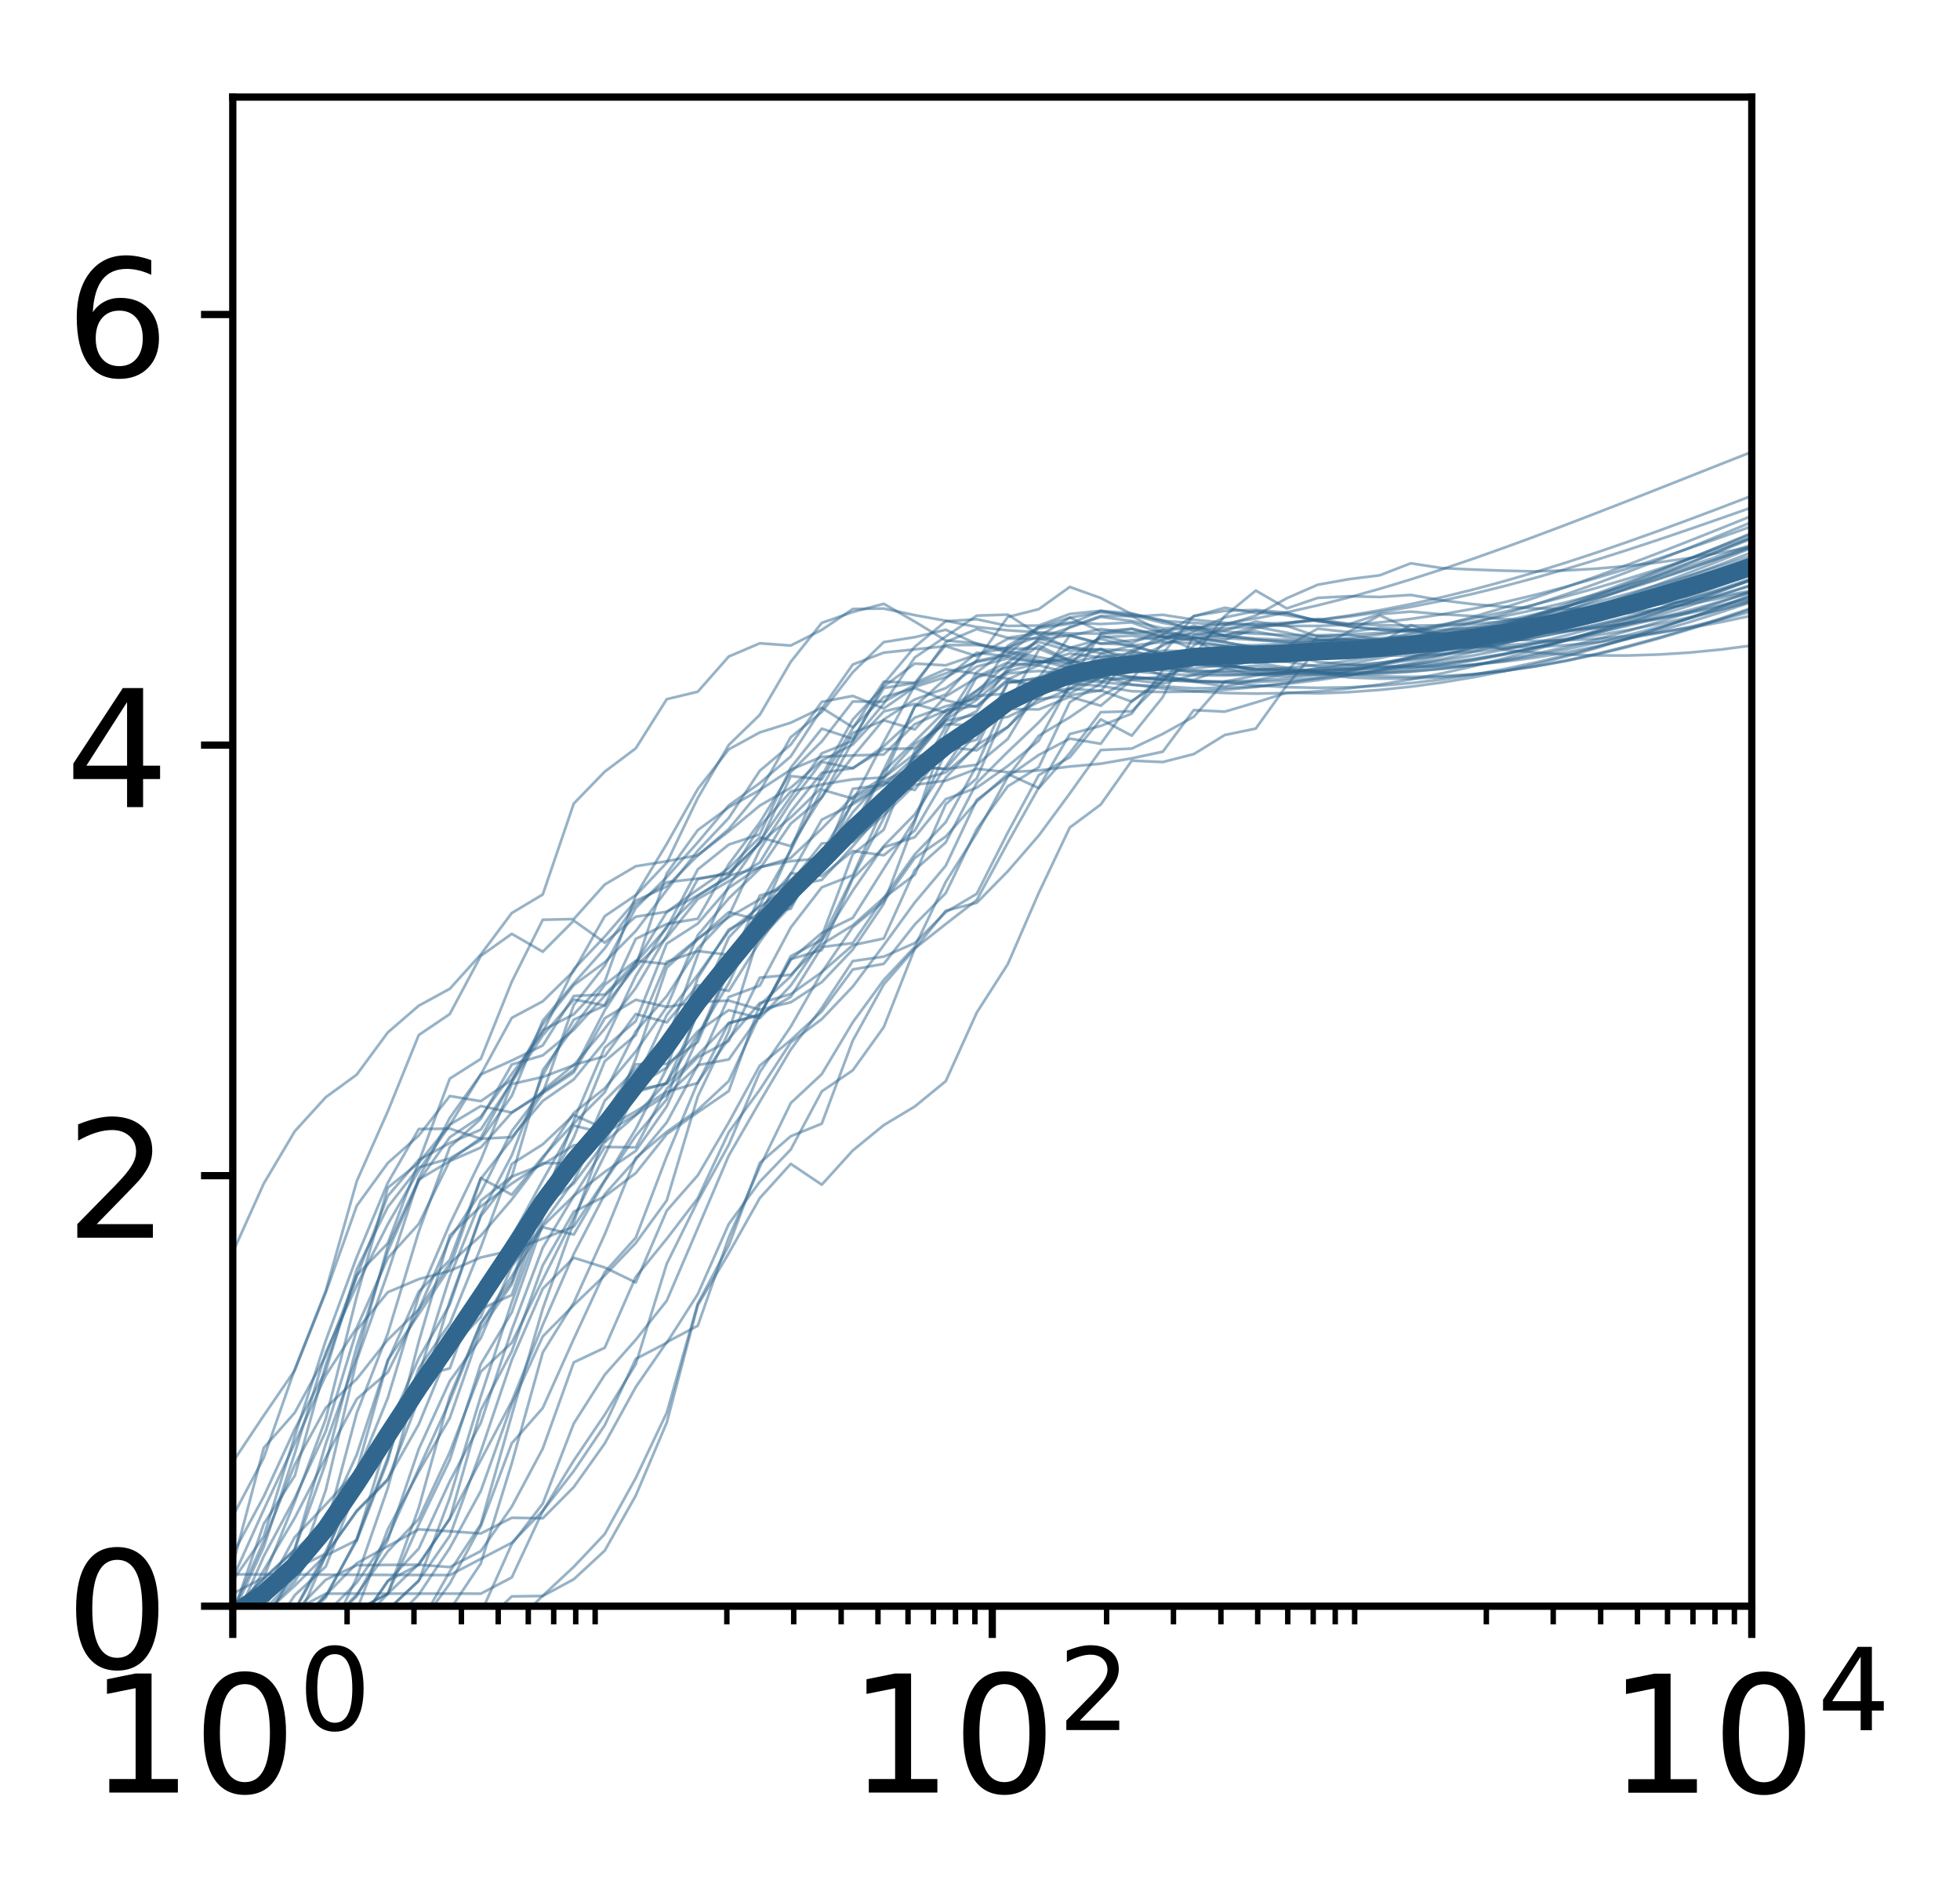 <?xml version="1.0" encoding="utf-8" standalone="no"?>
<!DOCTYPE svg PUBLIC "-//W3C//DTD SVG 1.1//EN"
  "http://www.w3.org/Graphics/SVG/1.1/DTD/svg11.dtd">
<!-- Created with matplotlib (http://matplotlib.org/) -->
<svg height="208pt" version="1.1" viewBox="0 0 216 208" width="216pt" xmlns="http://www.w3.org/2000/svg" xmlns:xlink="http://www.w3.org/1999/xlink">
 <defs>
  <style type="text/css">
*{stroke-linecap:butt;stroke-linejoin:round;}
  </style>
 </defs>
 <g id="figure_1">
  <g id="patch_1">
   <path d="M 0 208.641 
L 216.093 208.641 
L 216.093 0 
L 0 0 
z
" style="fill:#ffffff;"/>
  </g>
  <g id="axes_1">
   <g id="patch_2">
    <path d="M 25.652 177.02 
L 193.053 177.02 
L 193.053 10.7 
L 25.652 10.7 
z
" style="fill:#ffffff;"/>
   </g>
   <g id="matplotlib.axis_1">
    <g id="xtick_1">
     <g id="line2d_1">
      <defs>
       <path d="M 0 0 
L 0 3.5 
" id="med822a135d" style="stroke:#000000;stroke-width:0.8;"/>
      </defs>
      <g>
       <use style="stroke:#000000;stroke-width:0.8;" x="25.652" xlink:href="#med822a135d" y="177.02"/>
      </g>
     </g>
     <g id="text_1">
      <!-- $\mathdefault{10^{0}}$ -->
      <defs>
       <path d="M 12.406 8.297 
L 28.516 8.297 
L 28.516 63.922 
L 10.984 60.406 
L 10.984 69.391 
L 28.422 72.906 
L 38.281 72.906 
L 38.281 8.297 
L 54.391 8.297 
L 54.391 0 
L 12.406 0 
z
" id="DejaVuSans-31"/>
       <path d="M 31.781 66.406 
Q 24.172 66.406 20.328 58.906 
Q 16.5 51.422 16.5 36.375 
Q 16.5 21.391 20.328 13.891 
Q 24.172 6.391 31.781 6.391 
Q 39.453 6.391 43.281 13.891 
Q 47.125 21.391 47.125 36.375 
Q 47.125 51.422 43.281 58.906 
Q 39.453 66.406 31.781 66.406 
z
M 31.781 74.219 
Q 44.047 74.219 50.516 64.516 
Q 56.984 54.828 56.984 36.375 
Q 56.984 17.969 50.516 8.266 
Q 44.047 -1.422 31.781 -1.422 
Q 19.531 -1.422 13.062 8.266 
Q 6.594 17.969 6.594 36.375 
Q 6.594 54.828 13.062 64.516 
Q 19.531 74.219 31.781 74.219 
z
" id="DejaVuSans-30"/>
      </defs>
      <g transform="translate(9.812 197.697)scale(0.18 -0.18)">
       <use transform="translate(0 0.766)" xlink:href="#DejaVuSans-31"/>
       <use transform="translate(63.623 0.766)" xlink:href="#DejaVuSans-30"/>
       <use transform="translate(128.203 39.047)scale(0.7)" xlink:href="#DejaVuSans-30"/>
      </g>
     </g>
    </g>
    <g id="xtick_2">
     <g id="line2d_2">
      <g>
       <use style="stroke:#000000;stroke-width:0.8;" x="109.353" xlink:href="#med822a135d" y="177.02"/>
      </g>
     </g>
     <g id="text_2">
      <!-- $\mathdefault{10^{2}}$ -->
      <defs>
       <path d="M 19.188 8.297 
L 53.609 8.297 
L 53.609 0 
L 7.328 0 
L 7.328 8.297 
Q 12.938 14.109 22.625 23.891 
Q 32.328 33.688 34.812 36.531 
Q 39.547 41.844 41.422 45.531 
Q 43.312 49.219 43.312 52.781 
Q 43.312 58.594 39.234 62.25 
Q 35.156 65.922 28.609 65.922 
Q 23.969 65.922 18.812 64.312 
Q 13.672 62.703 7.812 59.422 
L 7.812 69.391 
Q 13.766 71.781 18.938 73 
Q 24.125 74.219 28.422 74.219 
Q 39.75 74.219 46.484 68.547 
Q 53.219 62.891 53.219 53.422 
Q 53.219 48.922 51.531 44.891 
Q 49.859 40.875 45.406 35.406 
Q 44.188 33.984 37.641 27.219 
Q 31.109 20.453 19.188 8.297 
z
" id="DejaVuSans-32"/>
      </defs>
      <g transform="translate(93.513 197.697)scale(0.18 -0.18)">
       <use transform="translate(0 0.766)" xlink:href="#DejaVuSans-31"/>
       <use transform="translate(63.623 0.766)" xlink:href="#DejaVuSans-30"/>
       <use transform="translate(128.203 39.047)scale(0.7)" xlink:href="#DejaVuSans-32"/>
      </g>
     </g>
    </g>
    <g id="xtick_3">
     <g id="line2d_3">
      <g>
       <use style="stroke:#000000;stroke-width:0.8;" x="193.053" xlink:href="#med822a135d" y="177.02"/>
      </g>
     </g>
     <g id="text_3">
      <!-- $\mathdefault{10^{4}}$ -->
      <defs>
       <path d="M 37.797 64.312 
L 12.891 25.391 
L 37.797 25.391 
z
M 35.203 72.906 
L 47.609 72.906 
L 47.609 25.391 
L 58.016 25.391 
L 58.016 17.188 
L 47.609 17.188 
L 47.609 0 
L 37.797 0 
L 37.797 17.188 
L 4.891 17.188 
L 4.891 26.703 
z
" id="DejaVuSans-34"/>
      </defs>
      <g transform="translate(177.213 197.697)scale(0.18 -0.18)">
       <use transform="translate(0 0.684)" xlink:href="#DejaVuSans-31"/>
       <use transform="translate(63.623 0.684)" xlink:href="#DejaVuSans-30"/>
       <use transform="translate(128.203 38.966)scale(0.7)" xlink:href="#DejaVuSans-34"/>
      </g>
     </g>
    </g>
    <g id="xtick_4">
     <g id="line2d_4">
      <defs>
       <path d="M 0 0 
L 0 2 
" id="meb45e999d0" style="stroke:#000000;stroke-width:0.6;"/>
      </defs>
      <g>
       <use style="stroke:#000000;stroke-width:0.6;" x="38.251" xlink:href="#meb45e999d0" y="177.02"/>
      </g>
     </g>
    </g>
    <g id="xtick_5">
     <g id="line2d_5">
      <g>
       <use style="stroke:#000000;stroke-width:0.6;" x="45.62" xlink:href="#meb45e999d0" y="177.02"/>
      </g>
     </g>
    </g>
    <g id="xtick_6">
     <g id="line2d_6">
      <g>
       <use style="stroke:#000000;stroke-width:0.6;" x="50.849" xlink:href="#meb45e999d0" y="177.02"/>
      </g>
     </g>
    </g>
    <g id="xtick_7">
     <g id="line2d_7">
      <g>
       <use style="stroke:#000000;stroke-width:0.6;" x="54.904" xlink:href="#meb45e999d0" y="177.02"/>
      </g>
     </g>
    </g>
    <g id="xtick_8">
     <g id="line2d_8">
      <g>
       <use style="stroke:#000000;stroke-width:0.6;" x="58.218" xlink:href="#meb45e999d0" y="177.02"/>
      </g>
     </g>
    </g>
    <g id="xtick_9">
     <g id="line2d_9">
      <g>
       <use style="stroke:#000000;stroke-width:0.6;" x="61.02" xlink:href="#meb45e999d0" y="177.02"/>
      </g>
     </g>
    </g>
    <g id="xtick_10">
     <g id="line2d_10">
      <g>
       <use style="stroke:#000000;stroke-width:0.6;" x="63.447" xlink:href="#meb45e999d0" y="177.02"/>
      </g>
     </g>
    </g>
    <g id="xtick_11">
     <g id="line2d_11">
      <g>
       <use style="stroke:#000000;stroke-width:0.6;" x="65.588" xlink:href="#meb45e999d0" y="177.02"/>
      </g>
     </g>
    </g>
    <g id="xtick_12">
     <g id="line2d_12">
      <g>
       <use style="stroke:#000000;stroke-width:0.6;" x="80.101" xlink:href="#meb45e999d0" y="177.02"/>
      </g>
     </g>
    </g>
    <g id="xtick_13">
     <g id="line2d_13">
      <g>
       <use style="stroke:#000000;stroke-width:0.6;" x="87.47" xlink:href="#meb45e999d0" y="177.02"/>
      </g>
     </g>
    </g>
    <g id="xtick_14">
     <g id="line2d_14">
      <g>
       <use style="stroke:#000000;stroke-width:0.6;" x="92.699" xlink:href="#meb45e999d0" y="177.02"/>
      </g>
     </g>
    </g>
    <g id="xtick_15">
     <g id="line2d_15">
      <g>
       <use style="stroke:#000000;stroke-width:0.6;" x="96.754" xlink:href="#meb45e999d0" y="177.02"/>
      </g>
     </g>
    </g>
    <g id="xtick_16">
     <g id="line2d_16">
      <g>
       <use style="stroke:#000000;stroke-width:0.6;" x="100.068" xlink:href="#meb45e999d0" y="177.02"/>
      </g>
     </g>
    </g>
    <g id="xtick_17">
     <g id="line2d_17">
      <g>
       <use style="stroke:#000000;stroke-width:0.6;" x="102.87" xlink:href="#meb45e999d0" y="177.02"/>
      </g>
     </g>
    </g>
    <g id="xtick_18">
     <g id="line2d_18">
      <g>
       <use style="stroke:#000000;stroke-width:0.6;" x="105.297" xlink:href="#meb45e999d0" y="177.02"/>
      </g>
     </g>
    </g>
    <g id="xtick_19">
     <g id="line2d_19">
      <g>
       <use style="stroke:#000000;stroke-width:0.6;" x="107.438" xlink:href="#meb45e999d0" y="177.02"/>
      </g>
     </g>
    </g>
    <g id="xtick_20">
     <g id="line2d_20">
      <g>
       <use style="stroke:#000000;stroke-width:0.6;" x="121.951" xlink:href="#meb45e999d0" y="177.02"/>
      </g>
     </g>
    </g>
    <g id="xtick_21">
     <g id="line2d_21">
      <g>
       <use style="stroke:#000000;stroke-width:0.6;" x="129.32" xlink:href="#meb45e999d0" y="177.02"/>
      </g>
     </g>
    </g>
    <g id="xtick_22">
     <g id="line2d_22">
      <g>
       <use style="stroke:#000000;stroke-width:0.6;" x="134.549" xlink:href="#meb45e999d0" y="177.02"/>
      </g>
     </g>
    </g>
    <g id="xtick_23">
     <g id="line2d_23">
      <g>
       <use style="stroke:#000000;stroke-width:0.6;" x="138.604" xlink:href="#meb45e999d0" y="177.02"/>
      </g>
     </g>
    </g>
    <g id="xtick_24">
     <g id="line2d_24">
      <g>
       <use style="stroke:#000000;stroke-width:0.6;" x="141.918" xlink:href="#meb45e999d0" y="177.02"/>
      </g>
     </g>
    </g>
    <g id="xtick_25">
     <g id="line2d_25">
      <g>
       <use style="stroke:#000000;stroke-width:0.6;" x="144.72" xlink:href="#meb45e999d0" y="177.02"/>
      </g>
     </g>
    </g>
    <g id="xtick_26">
     <g id="line2d_26">
      <g>
       <use style="stroke:#000000;stroke-width:0.6;" x="147.147" xlink:href="#meb45e999d0" y="177.02"/>
      </g>
     </g>
    </g>
    <g id="xtick_27">
     <g id="line2d_27">
      <g>
       <use style="stroke:#000000;stroke-width:0.6;" x="149.288" xlink:href="#meb45e999d0" y="177.02"/>
      </g>
     </g>
    </g>
    <g id="xtick_28">
     <g id="line2d_28">
      <g>
       <use style="stroke:#000000;stroke-width:0.6;" x="163.801" xlink:href="#meb45e999d0" y="177.02"/>
      </g>
     </g>
    </g>
    <g id="xtick_29">
     <g id="line2d_29">
      <g>
       <use style="stroke:#000000;stroke-width:0.6;" x="171.17" xlink:href="#meb45e999d0" y="177.02"/>
      </g>
     </g>
    </g>
    <g id="xtick_30">
     <g id="line2d_30">
      <g>
       <use style="stroke:#000000;stroke-width:0.6;" x="176.399" xlink:href="#meb45e999d0" y="177.02"/>
      </g>
     </g>
    </g>
    <g id="xtick_31">
     <g id="line2d_31">
      <g>
       <use style="stroke:#000000;stroke-width:0.6;" x="180.454" xlink:href="#meb45e999d0" y="177.02"/>
      </g>
     </g>
    </g>
    <g id="xtick_32">
     <g id="line2d_32">
      <g>
       <use style="stroke:#000000;stroke-width:0.6;" x="183.768" xlink:href="#meb45e999d0" y="177.02"/>
      </g>
     </g>
    </g>
    <g id="xtick_33">
     <g id="line2d_33">
      <g>
       <use style="stroke:#000000;stroke-width:0.6;" x="186.57" xlink:href="#meb45e999d0" y="177.02"/>
      </g>
     </g>
    </g>
    <g id="xtick_34">
     <g id="line2d_34">
      <g>
       <use style="stroke:#000000;stroke-width:0.6;" x="188.997" xlink:href="#meb45e999d0" y="177.02"/>
      </g>
     </g>
    </g>
    <g id="xtick_35">
     <g id="line2d_35">
      <g>
       <use style="stroke:#000000;stroke-width:0.6;" x="191.138" xlink:href="#meb45e999d0" y="177.02"/>
      </g>
     </g>
    </g>
   </g>
   <g id="matplotlib.axis_2">
    <g id="ytick_1">
     <g id="line2d_36">
      <defs>
       <path d="M 0 0 
L -3.5 0 
" id="m8ca41a8fea" style="stroke:#000000;stroke-width:0.8;"/>
      </defs>
      <g>
       <use style="stroke:#000000;stroke-width:0.8;" x="25.652" xlink:href="#m8ca41a8fea" y="177.02"/>
      </g>
     </g>
     <g id="text_4">
      <!-- 0 -->
      <g transform="translate(7.2 183.859)scale(0.18 -0.18)">
       <use xlink:href="#DejaVuSans-30"/>
      </g>
     </g>
    </g>
    <g id="ytick_2">
     <g id="line2d_37">
      <g>
       <use style="stroke:#000000;stroke-width:0.8;" x="25.652" xlink:href="#m8ca41a8fea" y="129.568"/>
      </g>
     </g>
     <g id="text_5">
      <!-- 2 -->
      <g transform="translate(7.2 136.406)scale(0.18 -0.18)">
       <use xlink:href="#DejaVuSans-32"/>
      </g>
     </g>
    </g>
    <g id="ytick_3">
     <g id="line2d_38">
      <g>
       <use style="stroke:#000000;stroke-width:0.8;" x="25.652" xlink:href="#m8ca41a8fea" y="82.116"/>
      </g>
     </g>
     <g id="text_6">
      <!-- 4 -->
      <g transform="translate(7.2 88.954)scale(0.18 -0.18)">
       <use xlink:href="#DejaVuSans-34"/>
      </g>
     </g>
    </g>
    <g id="ytick_4">
     <g id="line2d_39">
      <g>
       <use style="stroke:#000000;stroke-width:0.8;" x="25.652" xlink:href="#m8ca41a8fea" y="34.663"/>
      </g>
     </g>
     <g id="text_7">
      <!-- 6 -->
      <defs>
       <path d="M 33.016 40.375 
Q 26.375 40.375 22.484 35.828 
Q 18.609 31.297 18.609 23.391 
Q 18.609 15.531 22.484 10.953 
Q 26.375 6.391 33.016 6.391 
Q 39.656 6.391 43.531 10.953 
Q 47.406 15.531 47.406 23.391 
Q 47.406 31.297 43.531 35.828 
Q 39.656 40.375 33.016 40.375 
z
M 52.594 71.297 
L 52.594 62.312 
Q 48.875 64.062 45.094 64.984 
Q 41.312 65.922 37.594 65.922 
Q 27.828 65.922 22.672 59.328 
Q 17.531 52.734 16.797 39.406 
Q 19.672 43.656 24.016 45.922 
Q 28.375 48.188 33.594 48.188 
Q 44.578 48.188 50.953 41.516 
Q 57.328 34.859 57.328 23.391 
Q 57.328 12.156 50.688 5.359 
Q 44.047 -1.422 33.016 -1.422 
Q 20.359 -1.422 13.672 8.266 
Q 6.984 17.969 6.984 36.375 
Q 6.984 53.656 15.188 63.938 
Q 23.391 74.219 37.203 74.219 
Q 40.922 74.219 44.703 73.484 
Q 48.484 72.75 52.594 71.297 
z
" id="DejaVuSans-36"/>
      </defs>
      <g transform="translate(7.2 41.502)scale(0.18 -0.18)">
       <use xlink:href="#DejaVuSans-36"/>
      </g>
     </g>
    </g>
   </g>
   <g id="line2d_40">
    <path clip-path="url(#pfe7f045e1b)" d="M 25.652 181.023 
L 29.069 179.225 
L 32.485 177.429 
L 35.901 175.635 
L 39.318 175.635 
L 42.734 175.635 
L 46.15 175.635 
L 49.567 175.636 
L 52.983 175.637 
L 56.399 173.846 
L 59.816 166.528 
L 63.232 160.966 
L 66.648 155.906 
L 70.065 150.345 
L 73.481 139.274 
L 76.897 132.367 
L 80.314 126.16 
L 83.73 118.163 
L 87.146 113.146 
L 90.563 107.162 
L 93.979 102.167 
L 97.395 99.347 
L 100.812 94.549 
L 104.228 92.196 
L 107.644 88.332 
L 111.061 85.297 
L 114.477 86.861 
L 117.893 83 
L 121.31 78.488 
L 124.726 78.393 
L 128.142 75.027 
L 131.559 72.605 
L 134.975 73.398 
L 138.391 72.834 
L 141.808 71.208 
L 145.224 69.286 
L 148.64 69.672 
L 152.057 69.188 
L 155.473 69.4 
L 158.889 69.97 
L 162.306 70.028 
L 165.722 69.979 
L 169.138 69.825 
L 172.555 69.567 
L 175.971 69.209 
L 179.387 68.754 
L 182.804 68.204 
L 186.22 67.564 
L 189.636 66.839 
L 193.053 66.033 
" style="fill:none;opacity:0.5;stroke:#31678e;stroke-linecap:square;stroke-width:0.3;"/>
   </g>
   <g id="line2d_41">
    <path clip-path="url(#pfe7f045e1b)" d="M 25.652 173.935 
L 29.069 166.376 
L 32.485 159.059 
L 35.901 151.582 
L 39.318 146.317 
L 42.734 138.654 
L 46.15 134.889 
L 49.567 127.905 
L 52.983 125.4 
L 56.399 119.152 
L 59.816 112.884 
L 63.232 108.569 
L 66.648 106.05 
L 70.065 102.601 
L 73.481 98.087 
L 76.897 93.752 
L 80.314 90.149 
L 83.73 84.945 
L 87.146 82.068 
L 90.563 77.351 
L 93.979 76.697 
L 97.395 78.086 
L 100.812 75.706 
L 104.228 74.62 
L 107.644 72.853 
L 111.061 72.101 
L 114.477 69.244 
L 117.893 68.746 
L 121.31 67.324 
L 124.726 67.6 
L 128.142 68.43 
L 131.559 68.652 
L 134.975 68.868 
L 138.391 68.8 
L 141.808 68.624 
L 145.224 68.342 
L 148.64 67.955 
L 152.057 67.469 
L 155.473 66.885 
L 158.889 66.21 
L 162.306 65.449 
L 165.722 64.609 
L 169.138 63.696 
L 172.555 62.717 
L 175.971 61.682 
L 179.387 60.597 
L 182.804 59.471 
L 186.22 58.312 
L 189.636 57.126 
L 193.053 55.921 
" style="fill:none;opacity:0.5;stroke:#31678e;stroke-linecap:square;stroke-width:0.3;"/>
   </g>
   <g id="line2d_42">
    <path clip-path="url(#pfe7f045e1b)" d="M 25.652 181.023 
L 29.069 181.023 
L 32.485 177.455 
L 35.901 171.448 
L 39.318 162.461 
L 42.734 154.078 
L 46.15 142.824 
L 49.567 134.912 
L 52.983 127.85 
L 56.399 119.468 
L 59.816 118.693 
L 63.232 117.396 
L 66.648 113.363 
L 70.065 108.883 
L 73.481 103.103 
L 76.897 96.886 
L 80.314 96.186 
L 83.73 92.888 
L 87.146 90.097 
L 90.563 86.782 
L 93.979 80.776 
L 97.395 79.387 
L 100.812 80.392 
L 104.228 76.732 
L 107.644 74.689 
L 111.061 73.494 
L 114.477 72.877 
L 117.893 73.161 
L 121.31 74.55 
L 124.726 75.439 
L 128.142 75.867 
L 131.559 76.183 
L 134.975 76.376 
L 138.391 76.443 
L 141.808 76.381 
L 145.224 76.191 
L 148.64 75.875 
L 152.057 75.436 
L 155.473 74.88 
L 158.889 74.213 
L 162.306 73.442 
L 165.722 72.574 
L 169.138 71.618 
L 172.555 70.582 
L 175.971 69.475 
L 179.387 68.305 
L 182.804 67.08 
L 186.22 65.806 
L 189.636 64.49 
L 193.053 63.138 
" style="fill:none;opacity:0.5;stroke:#31678e;stroke-linecap:square;stroke-width:0.3;"/>
   </g>
   <g id="line2d_43">
    <path clip-path="url(#pfe7f045e1b)" d="M 25.652 172.508 
L 29.069 159.562 
L 32.485 155.692 
L 35.901 149.42 
L 39.318 140.537 
L 42.734 137.02 
L 46.15 128.045 
L 49.567 118.875 
L 52.983 116.702 
L 56.399 108.195 
L 59.816 101.366 
L 63.232 101.289 
L 66.648 97.481 
L 70.065 95.467 
L 73.481 94.914 
L 76.897 94.253 
L 80.314 91.627 
L 83.73 88.785 
L 87.146 86.815 
L 90.563 83.827 
L 93.979 82.048 
L 97.395 78.405 
L 100.812 77.591 
L 104.228 78.528 
L 107.644 76.557 
L 111.061 73.949 
L 114.477 70.324 
L 117.893 69.174 
L 121.31 67.99 
L 124.726 68.438 
L 128.142 69.247 
L 131.559 69.155 
L 134.975 69.268 
L 138.391 69.043 
L 141.808 68.73 
L 145.224 68.327 
L 148.64 67.834 
L 152.057 67.252 
L 155.473 66.581 
L 158.889 65.824 
L 162.306 64.984 
L 165.722 64.064 
L 169.138 63.071 
L 172.555 62.01 
L 175.971 60.888 
L 179.387 59.714 
L 182.804 58.494 
L 186.22 57.237 
L 189.636 55.95 
L 193.053 54.64 
" style="fill:none;opacity:0.5;stroke:#31678e;stroke-linecap:square;stroke-width:0.3;"/>
   </g>
   <g id="line2d_44">
    <path clip-path="url(#pfe7f045e1b)" d="M 25.652 181.023 
L 29.069 181.023 
L 32.485 181.023 
L 35.901 181.023 
L 39.318 181.023 
L 42.734 179.225 
L 46.15 179.225 
L 49.567 174.526 
L 52.983 168.199 
L 56.399 159.064 
L 59.816 155.173 
L 63.232 147.563 
L 66.648 140.198 
L 70.065 136.403 
L 73.481 127.442 
L 76.897 119.288 
L 80.314 114.478 
L 83.73 110.545 
L 87.146 109.563 
L 90.563 107.141 
L 93.979 104.161 
L 97.395 103.432 
L 100.812 95.886 
L 104.228 92.841 
L 107.644 86.281 
L 111.061 82.857 
L 114.477 79.614 
L 117.893 75.895 
L 121.31 73.789 
L 124.726 71.694 
L 128.142 70.462 
L 131.559 68.953 
L 134.975 70.034 
L 138.391 69.078 
L 141.808 69.724 
L 145.224 70.497 
L 148.64 70.839 
L 152.057 71.161 
L 155.473 71.313 
L 158.889 71.36 
L 162.306 71.301 
L 165.722 71.135 
L 169.138 70.862 
L 172.555 70.485 
L 175.971 70.008 
L 179.387 69.435 
L 182.804 68.771 
L 186.22 68.022 
L 189.636 67.197 
L 193.053 66.301 
" style="fill:none;opacity:0.5;stroke:#31678e;stroke-linecap:square;stroke-width:0.3;"/>
   </g>
   <g id="line2d_45">
    <path clip-path="url(#pfe7f045e1b)" d="M 25.652 138.028 
L 29.069 130.437 
L 32.485 124.675 
L 35.901 120.925 
L 39.318 118.429 
L 42.734 113.786 
L 46.15 110.835 
L 49.567 108.976 
L 52.983 105.195 
L 56.399 100.625 
L 59.816 98.576 
L 63.232 88.562 
L 66.648 85.041 
L 70.065 82.472 
L 73.481 77.054 
L 76.897 76.232 
L 80.314 72.354 
L 83.73 70.898 
L 87.146 71.143 
L 90.563 69.42 
L 93.979 67.115 
L 97.395 67.07 
L 100.812 67.797 
L 104.228 68.411 
L 107.644 69.102 
L 111.061 69.466 
L 114.477 69.691 
L 117.893 69.812 
L 121.31 69.823 
L 124.726 69.722 
L 128.142 69.505 
L 131.559 69.172 
L 134.975 68.722 
L 138.391 68.159 
L 141.808 67.488 
L 145.224 66.714 
L 148.64 65.845 
L 152.057 64.889 
L 155.473 63.855 
L 158.889 62.753 
L 162.306 61.591 
L 165.722 60.379 
L 169.138 59.126 
L 172.555 57.84 
L 175.971 56.528 
L 179.387 55.198 
L 182.804 53.854 
L 186.22 52.503 
L 189.636 51.15 
L 193.053 49.801 
" style="fill:none;opacity:0.5;stroke:#31678e;stroke-linecap:square;stroke-width:0.3;"/>
   </g>
   <g id="line2d_46">
    <path clip-path="url(#pfe7f045e1b)" d="M 25.652 181.023 
L 29.069 181.023 
L 32.485 179.225 
L 35.901 179.225 
L 39.318 179.225 
L 42.734 179.225 
L 46.15 179.225 
L 49.567 179.225 
L 52.983 179.225 
L 56.399 179.225 
L 59.816 175.863 
L 63.232 172.675 
L 66.648 169.058 
L 70.065 162.887 
L 73.481 155.688 
L 76.897 143.667 
L 80.314 137.264 
L 83.73 128.164 
L 87.146 125.221 
L 90.563 123.838 
L 93.979 114.681 
L 97.395 108.489 
L 100.812 104.566 
L 104.228 100.367 
L 107.644 99.496 
L 111.061 96.026 
L 114.477 92.085 
L 117.893 87.448 
L 121.31 82.663 
L 124.726 82.498 
L 128.142 80.881 
L 131.559 78.992 
L 134.975 75.11 
L 138.391 74.455 
L 141.808 74.032 
L 145.224 70.135 
L 148.64 70.436 
L 152.057 70.877 
L 155.473 68.89 
L 158.889 69.947 
L 162.306 70.203 
L 165.722 70.351 
L 169.138 70.63 
L 172.555 70.571 
L 175.971 70.396 
L 179.387 70.105 
L 182.804 69.702 
L 186.22 69.187 
L 189.636 68.567 
L 193.053 67.844 
" style="fill:none;opacity:0.5;stroke:#31678e;stroke-linecap:square;stroke-width:0.3;"/>
   </g>
   <g id="line2d_47">
    <path clip-path="url(#pfe7f045e1b)" d="M 25.652 181.023 
L 29.069 177.889 
L 32.485 174.761 
L 35.901 171.387 
L 39.318 166.491 
L 42.734 163.001 
L 46.15 156.973 
L 49.567 148.697 
L 52.983 145.15 
L 56.399 136.885 
L 59.816 133.757 
L 63.232 129.201 
L 66.648 121.308 
L 70.065 117.852 
L 73.481 114.777 
L 76.897 105.225 
L 80.314 97.612 
L 83.73 92.726 
L 87.146 87.803 
L 90.563 83.023 
L 93.979 81.646 
L 97.395 77.549 
L 100.812 72.464 
L 104.228 70.147 
L 107.644 67.847 
L 111.061 67.736 
L 114.477 69.951 
L 117.893 71.405 
L 121.31 70.418 
L 124.726 71.265 
L 128.142 72.014 
L 131.559 72.647 
L 134.975 73.352 
L 138.391 73.774 
L 141.808 74.057 
L 145.224 74.196 
L 148.64 74.191 
L 152.057 74.045 
L 155.473 73.762 
L 158.889 73.348 
L 162.306 72.811 
L 165.722 72.158 
L 169.138 71.399 
L 172.555 70.542 
L 175.971 69.598 
L 179.387 68.574 
L 182.804 67.479 
L 186.22 66.322 
L 189.636 65.109 
L 193.053 63.848 
" style="fill:none;opacity:0.5;stroke:#31678e;stroke-linecap:square;stroke-width:0.3;"/>
   </g>
   <g id="line2d_48">
    <path clip-path="url(#pfe7f045e1b)" d="M 25.652 181.023 
L 29.069 181.023 
L 32.485 181.023 
L 35.901 181.023 
L 39.318 181.023 
L 42.734 179.225 
L 46.15 175.74 
L 49.567 170.604 
L 52.983 164.33 
L 56.399 154.777 
L 59.816 147.288 
L 63.232 143.831 
L 66.648 140.562 
L 70.065 136.989 
L 73.481 132.298 
L 76.897 120.849 
L 80.314 113.686 
L 83.73 102.7 
L 87.146 96.234 
L 90.563 96.525 
L 93.979 93.79 
L 97.395 94.256 
L 100.812 91.531 
L 104.228 85.696 
L 107.644 82.089 
L 111.061 80.115 
L 114.477 76.942 
L 117.893 73.545 
L 121.31 75.067 
L 124.726 74.62 
L 128.142 74.847 
L 131.559 74.927 
L 134.975 73.631 
L 138.391 73.374 
L 141.808 73.788 
L 145.224 74.128 
L 148.64 74.659 
L 152.057 74.792 
L 155.473 74.777 
L 158.889 74.632 
L 162.306 74.356 
L 165.722 73.955 
L 169.138 73.432 
L 172.555 72.794 
L 175.971 72.048 
L 179.387 71.202 
L 182.804 70.265 
L 186.22 69.245 
L 189.636 68.153 
L 193.053 66.996 
" style="fill:none;opacity:0.5;stroke:#31678e;stroke-linecap:square;stroke-width:0.3;"/>
   </g>
   <g id="line2d_49">
    <path clip-path="url(#pfe7f045e1b)" d="M 25.652 181.023 
L 29.069 181.023 
L 32.485 179.225 
L 35.901 175.864 
L 39.318 169.775 
L 42.734 161.01 
L 46.15 147.876 
L 49.567 136.155 
L 52.983 132.955 
L 56.399 130.439 
L 59.816 128.189 
L 63.232 128.206 
L 66.648 125.417 
L 70.065 119.214 
L 73.481 111.867 
L 76.897 107.435 
L 80.314 102.628 
L 83.73 99.915 
L 87.146 97.629 
L 90.563 95.892 
L 93.979 91.821 
L 97.395 85.003 
L 100.812 81.697 
L 104.228 78.296 
L 107.644 76.106 
L 111.061 74.009 
L 114.477 73.031 
L 117.893 72.5 
L 121.31 70.234 
L 124.726 70.054 
L 128.142 70.595 
L 131.559 69.239 
L 134.975 70.096 
L 138.391 70.367 
L 141.808 70.523 
L 145.224 70.585 
L 148.64 70.518 
L 152.057 70.333 
L 155.473 70.031 
L 158.889 69.613 
L 162.306 69.081 
L 165.722 68.442 
L 169.138 67.699 
L 172.555 66.859 
L 175.971 65.929 
L 179.387 64.916 
L 182.804 63.828 
L 186.22 62.673 
L 189.636 61.461 
L 193.053 60.2 
" style="fill:none;opacity:0.5;stroke:#31678e;stroke-linecap:square;stroke-width:0.3;"/>
   </g>
   <g id="line2d_50">
    <path clip-path="url(#pfe7f045e1b)" d="M 25.652 173.505 
L 29.069 173.508 
L 32.485 173.509 
L 35.901 173.548 
L 39.318 173.559 
L 42.734 173.569 
L 46.15 173.579 
L 49.567 173.587 
L 52.983 171.806 
L 56.399 170.025 
L 59.816 166.517 
L 63.232 162.123 
L 66.648 157.07 
L 70.065 149.763 
L 73.481 147.987 
L 76.897 142.631 
L 80.314 134.902 
L 83.73 130.238 
L 87.146 126.686 
L 90.563 120.281 
L 93.979 117.957 
L 97.395 113.198 
L 100.812 104.531 
L 104.228 101.835 
L 107.644 99.19 
L 111.061 92.871 
L 114.477 86.796 
L 117.893 80.898 
L 121.31 79.999 
L 124.726 78.643 
L 128.142 73.833 
L 131.559 72.261 
L 134.975 67.884 
L 138.391 65.089 
L 141.808 67.056 
L 145.224 65.894 
L 148.64 65.709 
L 152.057 65.793 
L 155.473 65.567 
L 158.889 66.16 
L 162.306 66.582 
L 165.722 66.871 
L 169.138 67.048 
L 172.555 67.108 
L 175.971 67.051 
L 179.387 66.878 
L 182.804 66.592 
L 186.22 66.195 
L 189.636 65.694 
L 193.053 65.095 
" style="fill:none;opacity:0.5;stroke:#31678e;stroke-linecap:square;stroke-width:0.3;"/>
   </g>
   <g id="line2d_51">
    <path clip-path="url(#pfe7f045e1b)" d="M 25.652 161.128 
L 29.069 156.003 
L 32.485 151.025 
L 35.901 142.452 
L 39.318 132.882 
L 42.734 128.177 
L 46.15 125.146 
L 49.567 120.796 
L 52.983 121.361 
L 56.399 119.002 
L 59.816 113.54 
L 63.232 111.785 
L 66.648 108.183 
L 70.065 98.687 
L 73.481 95.072 
L 76.897 87.948 
L 80.314 82.098 
L 83.73 78.785 
L 87.146 72.938 
L 90.563 68.648 
L 93.979 67.449 
L 97.395 66.547 
L 100.812 68.505 
L 104.228 70.59 
L 107.644 70.901 
L 111.061 71.736 
L 114.477 72.429 
L 117.893 73.043 
L 121.31 73.561 
L 124.726 73.972 
L 128.142 74.263 
L 131.559 74.425 
L 134.975 74.452 
L 138.391 74.339 
L 141.808 74.086 
L 145.224 73.696 
L 148.64 73.173 
L 152.057 72.527 
L 155.473 71.766 
L 158.889 70.901 
L 162.306 69.943 
L 165.722 68.904 
L 169.138 67.794 
L 172.555 66.624 
L 175.971 65.404 
L 179.387 64.143 
L 182.804 62.85 
L 186.22 61.532 
L 189.636 60.197 
L 193.053 58.851 
" style="fill:none;opacity:0.5;stroke:#31678e;stroke-linecap:square;stroke-width:0.3;"/>
   </g>
   <g id="line2d_52">
    <path clip-path="url(#pfe7f045e1b)" d="M 25.652 177.894 
L 29.069 177.894 
L 32.485 174.317 
L 35.901 168.521 
L 39.318 155.729 
L 42.734 146.974 
L 46.15 135.731 
L 49.567 126.425 
L 52.983 123.309 
L 56.399 117.316 
L 59.816 116.31 
L 63.232 113.492 
L 66.648 109.732 
L 70.065 106.479 
L 73.481 103.334 
L 76.897 99.087 
L 80.314 97.121 
L 83.73 95.058 
L 87.146 89.442 
L 90.563 85.173 
L 93.979 84.66 
L 97.395 82.561 
L 100.812 82.476 
L 104.228 79.449 
L 107.644 78.74 
L 111.061 78.085 
L 114.477 76.11 
L 117.893 75.011 
L 121.31 72.03 
L 124.726 71.156 
L 128.142 70.748 
L 131.559 70.901 
L 134.975 71.166 
L 138.391 71.098 
L 141.808 70.937 
L 145.224 70.681 
L 148.64 70.343 
L 152.057 69.922 
L 155.473 69.421 
L 158.889 68.839 
L 162.306 68.178 
L 165.722 67.44 
L 169.138 66.626 
L 172.555 65.741 
L 175.971 64.788 
L 179.387 63.773 
L 182.804 62.701 
L 186.22 61.578 
L 189.636 60.411 
L 193.053 59.205 
" style="fill:none;opacity:0.5;stroke:#31678e;stroke-linecap:square;stroke-width:0.3;"/>
   </g>
   <g id="line2d_53">
    <path clip-path="url(#pfe7f045e1b)" d="M 25.652 177.454 
L 29.069 177.438 
L 32.485 170.697 
L 35.901 159.114 
L 39.318 149.546 
L 42.734 137.335 
L 46.15 129.991 
L 49.567 127.963 
L 52.983 126.469 
L 56.399 122.615 
L 59.816 120.478 
L 63.232 118.202 
L 66.648 112.218 
L 70.065 110.184 
L 73.481 110.974 
L 76.897 110.434 
L 80.314 110.273 
L 83.73 111.282 
L 87.146 110.464 
L 90.563 108.237 
L 93.979 104.651 
L 97.395 99.6 
L 100.812 90.526 
L 104.228 80.704 
L 107.644 74.585 
L 111.061 73.006 
L 114.477 70.468 
L 117.893 70.019 
L 121.31 70.907 
L 124.726 71.082 
L 128.142 72.171 
L 131.559 73.135 
L 134.975 73.452 
L 138.391 73.707 
L 141.808 73.885 
L 145.224 73.97 
L 148.64 73.95 
L 152.057 73.818 
L 155.473 73.568 
L 158.889 73.197 
L 162.306 72.705 
L 165.722 72.097 
L 169.138 71.376 
L 172.555 70.55 
L 175.971 69.627 
L 179.387 68.617 
L 182.804 67.53 
L 186.22 66.376 
L 189.636 65.167 
L 193.053 63.913 
" style="fill:none;opacity:0.5;stroke:#31678e;stroke-linecap:square;stroke-width:0.3;"/>
   </g>
   <g id="line2d_54">
    <path clip-path="url(#pfe7f045e1b)" d="M 25.652 181.023 
L 29.069 181.023 
L 32.485 181.023 
L 35.901 181.023 
L 39.318 181.023 
L 42.734 181.023 
L 46.15 181.023 
L 49.567 181.023 
L 52.983 177.817 
L 56.399 170.176 
L 59.816 165.71 
L 63.232 156.881 
L 66.648 151.508 
L 70.065 147.655 
L 73.481 143.343 
L 76.897 135.368 
L 80.314 127.354 
L 83.73 121.428 
L 87.146 115.668 
L 90.563 111.076 
L 93.979 105.92 
L 97.395 105.426 
L 100.812 103.937 
L 104.228 100.524 
L 107.644 98.505 
L 111.061 91.753 
L 114.477 85.424 
L 117.893 83.461 
L 121.31 79.276 
L 124.726 81.077 
L 128.142 76.828 
L 131.559 70 
L 134.975 69.48 
L 138.391 68.504 
L 141.808 68.982 
L 145.224 70.151 
L 148.64 69.967 
L 152.057 70.473 
L 155.473 70.866 
L 158.889 71.152 
L 162.306 71.324 
L 165.722 71.376 
L 169.138 71.304 
L 172.555 71.107 
L 175.971 70.784 
L 179.387 70.336 
L 182.804 69.767 
L 186.22 69.082 
L 189.636 68.287 
L 193.053 67.391 
" style="fill:none;opacity:0.5;stroke:#31678e;stroke-linecap:square;stroke-width:0.3;"/>
   </g>
   <g id="line2d_55">
    <path clip-path="url(#pfe7f045e1b)" d="M 25.652 177.429 
L 29.069 173.952 
L 32.485 170.75 
L 35.901 161.218 
L 39.318 148.389 
L 42.734 137.913 
L 46.15 130.16 
L 49.567 125.339 
L 52.983 123.053 
L 56.399 118.365 
L 59.816 113.732 
L 63.232 106.807 
L 66.648 103.219 
L 70.065 99.269 
L 73.481 97.698 
L 76.897 94.287 
L 80.314 91.368 
L 83.73 87.235 
L 87.146 81.244 
L 90.563 78.478 
L 93.979 74.089 
L 97.395 70.766 
L 100.812 70.221 
L 104.228 69.404 
L 107.644 70.973 
L 111.061 71.926 
L 114.477 72.784 
L 117.893 73.628 
L 121.31 74.17 
L 124.726 74.595 
L 128.142 74.895 
L 131.559 75.065 
L 134.975 75.101 
L 138.391 75 
L 141.808 74.764 
L 145.224 74.392 
L 148.64 73.89 
L 152.057 73.263 
L 155.473 72.519 
L 158.889 71.665 
L 162.306 70.713 
L 165.722 69.671 
L 169.138 68.549 
L 172.555 67.357 
L 175.971 66.104 
L 179.387 64.799 
L 182.804 63.45 
L 186.22 62.065 
L 189.636 60.652 
L 193.053 59.218 
" style="fill:none;opacity:0.5;stroke:#31678e;stroke-linecap:square;stroke-width:0.3;"/>
   </g>
   <g id="line2d_56">
    <path clip-path="url(#pfe7f045e1b)" d="M 25.652 181.023 
L 29.069 179.225 
L 32.485 172.883 
L 35.901 171.243 
L 39.318 166.549 
L 42.734 163.127 
L 46.15 154.141 
L 49.567 148.242 
L 52.983 144.259 
L 56.399 142.726 
L 59.816 132.959 
L 63.232 130.433 
L 66.648 125.884 
L 70.065 122.908 
L 73.481 119.231 
L 76.897 114.024 
L 80.314 108.358 
L 83.73 101.108 
L 87.146 93.603 
L 90.563 85.508 
L 93.979 79.291 
L 97.395 75.657 
L 100.812 73.134 
L 104.228 73.323 
L 107.644 72.136 
L 111.061 71.347 
L 114.477 70.144 
L 117.893 68.062 
L 121.31 69.588 
L 124.726 69.284 
L 128.142 70.101 
L 131.559 70.612 
L 134.975 71.19 
L 138.391 71.646 
L 141.808 71.971 
L 145.224 72.16 
L 148.64 72.211 
L 152.057 72.123 
L 155.473 71.9 
L 158.889 71.547 
L 162.306 71.071 
L 165.722 70.483 
L 169.138 69.791 
L 172.555 69.007 
L 175.971 68.143 
L 179.387 67.208 
L 182.804 66.215 
L 186.22 65.174 
L 189.636 64.093 
L 193.053 62.98 
" style="fill:none;opacity:0.5;stroke:#31678e;stroke-linecap:square;stroke-width:0.3;"/>
   </g>
   <g id="line2d_57">
    <path clip-path="url(#pfe7f045e1b)" d="M 25.652 179.225 
L 29.069 171.513 
L 32.485 165.116 
L 35.901 157.738 
L 39.318 146.591 
L 42.734 142.415 
L 46.15 140.969 
L 49.567 140.061 
L 52.983 138.585 
L 56.399 137.796 
L 59.816 136.512 
L 63.232 135.183 
L 66.648 130.07 
L 70.065 124.421 
L 73.481 117.723 
L 76.897 107.765 
L 80.314 102.433 
L 83.73 100.651 
L 87.146 100.158 
L 90.563 93.638 
L 93.979 91.21 
L 97.395 84.841 
L 100.812 77.866 
L 104.228 76.529 
L 107.644 72.762 
L 111.061 67.999 
L 114.477 67.134 
L 117.893 64.686 
L 121.31 65.911 
L 124.726 67.687 
L 128.142 68.365 
L 131.559 69.507 
L 134.975 70.042 
L 138.391 70.484 
L 141.808 70.823 
L 145.224 71.047 
L 148.64 71.146 
L 152.057 71.115 
L 155.473 70.949 
L 158.889 70.649 
L 162.306 70.216 
L 165.722 69.657 
L 169.138 68.978 
L 172.555 68.191 
L 175.971 67.304 
L 179.387 66.328 
L 182.804 65.276 
L 186.22 64.157 
L 189.636 62.982 
L 193.053 61.761 
" style="fill:none;opacity:0.5;stroke:#31678e;stroke-linecap:square;stroke-width:0.3;"/>
   </g>
   <g id="line2d_58">
    <path clip-path="url(#pfe7f045e1b)" d="M 25.652 181.023 
L 29.069 181.023 
L 32.485 181.023 
L 35.901 179.225 
L 39.318 177.43 
L 42.734 175.635 
L 46.15 172.366 
L 49.567 167.38 
L 52.983 155.432 
L 56.399 148.929 
L 59.816 139.445 
L 63.232 133.538 
L 66.648 131.852 
L 70.065 129.285 
L 73.481 124.994 
L 76.897 122.59 
L 80.314 120.241 
L 83.73 110.753 
L 87.146 107.596 
L 90.563 103.17 
L 93.979 94.143 
L 97.395 91.439 
L 100.812 82.731 
L 104.228 78.854 
L 107.644 76.694 
L 111.061 76.443 
L 114.477 76.102 
L 117.893 75.186 
L 121.31 69.828 
L 124.726 69.325 
L 128.142 70.185 
L 131.559 70.477 
L 134.975 72.352 
L 138.391 73.036 
L 141.808 73.588 
L 145.224 74.03 
L 148.64 74.35 
L 152.057 74.541 
L 155.473 74.597 
L 158.889 74.517 
L 162.306 74.299 
L 165.722 73.947 
L 169.138 73.464 
L 172.555 72.856 
L 175.971 72.132 
L 179.387 71.301 
L 182.804 70.371 
L 186.22 69.352 
L 189.636 68.256 
L 193.053 67.092 
" style="fill:none;opacity:0.5;stroke:#31678e;stroke-linecap:square;stroke-width:0.3;"/>
   </g>
   <g id="line2d_59">
    <path clip-path="url(#pfe7f045e1b)" d="M 25.652 181.023 
L 29.069 181.023 
L 32.485 181.023 
L 35.901 181.023 
L 39.318 181.023 
L 42.734 177.43 
L 46.15 174.237 
L 49.567 165.088 
L 52.983 153.902 
L 56.399 143.513 
L 59.816 134.113 
L 63.232 127.984 
L 66.648 123.215 
L 70.065 120.145 
L 73.481 119.432 
L 76.897 116.253 
L 80.314 112.769 
L 83.73 111.88 
L 87.146 105.755 
L 90.563 102.813 
L 93.979 101.159 
L 97.395 95.738 
L 100.812 90.347 
L 104.228 82.882 
L 107.644 80.182 
L 111.061 78.12 
L 114.477 78.19 
L 117.893 76.796 
L 121.31 77.775 
L 124.726 74.928 
L 128.142 75.361 
L 131.559 74.362 
L 134.975 73.682 
L 138.391 74.329 
L 141.808 74.538 
L 145.224 74.148 
L 148.64 74.205 
L 152.057 74.147 
L 155.473 73.978 
L 158.889 73.698 
L 162.306 73.312 
L 165.722 72.825 
L 169.138 72.241 
L 172.555 71.57 
L 175.971 70.818 
L 179.387 69.993 
L 182.804 69.104 
L 186.22 68.158 
L 189.636 67.162 
L 193.053 66.123 
" style="fill:none;opacity:0.5;stroke:#31678e;stroke-linecap:square;stroke-width:0.3;"/>
   </g>
   <g id="line2d_60">
    <path clip-path="url(#pfe7f045e1b)" d="M 25.652 177.475 
L 29.069 169.844 
L 32.485 161.428 
L 35.901 155.152 
L 39.318 151.971 
L 42.734 147.656 
L 46.15 144.318 
L 49.567 139.249 
L 52.983 136.183 
L 56.399 132.192 
L 59.816 127.702 
L 63.232 122.658 
L 66.648 119.935 
L 70.065 115.878 
L 73.481 110.977 
L 76.897 103.076 
L 80.314 99.01 
L 83.73 95.752 
L 87.146 90.768 
L 90.563 87.92 
L 93.979 81.672 
L 97.395 75.361 
L 100.812 71.284 
L 104.228 68.467 
L 107.644 68.244 
L 111.061 68.986 
L 114.477 68.939 
L 117.893 67.669 
L 121.31 67.311 
L 124.726 67.959 
L 128.142 67.756 
L 131.559 68.295 
L 134.975 68.64 
L 138.391 68.873 
L 141.808 68.988 
L 145.224 68.981 
L 148.64 68.849 
L 152.057 68.592 
L 155.473 68.211 
L 158.889 67.711 
L 162.306 67.098 
L 165.722 66.38 
L 169.138 65.567 
L 172.555 64.667 
L 175.971 63.692 
L 179.387 62.65 
L 182.804 61.552 
L 186.22 60.407 
L 189.636 59.221 
L 193.053 58.004 
" style="fill:none;opacity:0.5;stroke:#31678e;stroke-linecap:square;stroke-width:0.3;"/>
   </g>
   <g id="line2d_61">
    <path clip-path="url(#pfe7f045e1b)" d="M 25.652 181.023 
L 29.069 181.023 
L 32.485 181.023 
L 35.901 181.023 
L 39.318 181.023 
L 42.734 181.023 
L 46.15 179.225 
L 49.567 173.193 
L 52.983 167.983 
L 56.399 155.959 
L 59.816 144.225 
L 63.232 134.678 
L 66.648 125.035 
L 70.065 116.672 
L 73.481 106.644 
L 76.897 103.533 
L 80.314 100.526 
L 83.73 101.413 
L 87.146 97.308 
L 90.563 92.957 
L 93.979 92.772 
L 97.395 89.844 
L 100.812 86.502 
L 104.228 86.034 
L 107.644 84.736 
L 111.061 85.101 
L 114.477 84.91 
L 117.893 84.48 
L 121.31 84.167 
L 124.726 83.571 
L 128.142 82.844 
L 131.559 78.259 
L 134.975 78.432 
L 138.391 77.417 
L 141.808 76.348 
L 145.224 76.416 
L 148.64 76.28 
L 152.057 76.033 
L 155.473 75.678 
L 158.889 75.217 
L 162.306 74.651 
L 165.722 73.984 
L 169.138 73.219 
L 172.555 72.36 
L 175.971 71.412 
L 179.387 70.38 
L 182.804 69.271 
L 186.22 68.091 
L 189.636 66.846 
L 193.053 65.543 
" style="fill:none;opacity:0.5;stroke:#31678e;stroke-linecap:square;stroke-width:0.3;"/>
   </g>
   <g id="line2d_62">
    <path clip-path="url(#pfe7f045e1b)" d="M 25.652 181.023 
L 29.069 181.023 
L 32.485 181.023 
L 35.901 181.023 
L 39.318 179.225 
L 42.734 175.658 
L 46.15 168.024 
L 49.567 160.896 
L 52.983 150.344 
L 56.399 144.634 
L 59.816 134.853 
L 63.232 130.159 
L 66.648 122.941 
L 70.065 117.302 
L 73.481 117.25 
L 76.897 114.845 
L 80.314 106.931 
L 83.73 103.448 
L 87.146 99.832 
L 90.563 94.872 
L 93.979 90.803 
L 97.395 89.176 
L 100.812 86.241 
L 104.228 80.024 
L 107.644 78.378 
L 111.061 73.603 
L 114.477 71.143 
L 117.893 72.802 
L 121.31 71.503 
L 124.726 73.118 
L 128.142 74.466 
L 131.559 75.105 
L 134.975 75.66 
L 138.391 74.961 
L 141.808 74.236 
L 145.224 73.638 
L 148.64 73.685 
L 152.057 73.602 
L 155.473 73.392 
L 158.889 73.079 
L 162.306 72.627 
L 165.722 72.062 
L 169.138 71.391 
L 172.555 70.624 
L 175.971 69.767 
L 179.387 68.83 
L 182.804 67.821 
L 186.22 66.746 
L 189.636 65.615 
L 193.053 64.432 
" style="fill:none;opacity:0.5;stroke:#31678e;stroke-linecap:square;stroke-width:0.3;"/>
   </g>
   <g id="line2d_63">
    <path clip-path="url(#pfe7f045e1b)" d="M 25.652 181.023 
L 29.069 181.023 
L 32.485 181.023 
L 35.901 179.225 
L 39.318 179.225 
L 42.734 177.429 
L 46.15 174.176 
L 49.567 169.26 
L 52.983 159.975 
L 56.399 149.885 
L 59.816 142.023 
L 63.232 138.617 
L 66.648 139.693 
L 70.065 141.342 
L 73.481 133.422 
L 76.897 129.534 
L 80.314 123.702 
L 83.73 117.44 
L 87.146 114.622 
L 90.563 111.465 
L 93.979 106.846 
L 97.395 106.223 
L 100.812 101.891 
L 104.228 98.427 
L 107.644 91.376 
L 111.061 86.656 
L 114.477 84.549 
L 117.893 77.385 
L 121.31 75.333 
L 124.726 71.979 
L 128.142 69.933 
L 131.559 67.923 
L 134.975 66.978 
L 138.391 67.548 
L 141.808 67.61 
L 145.224 68.402 
L 148.64 69.036 
L 152.057 69.381 
L 155.473 69.645 
L 158.889 69.819 
L 162.306 69.895 
L 165.722 69.867 
L 169.138 69.73 
L 172.555 69.483 
L 175.971 69.126 
L 179.387 68.661 
L 182.804 68.094 
L 186.22 67.431 
L 189.636 66.679 
L 193.053 65.846 
" style="fill:none;opacity:0.5;stroke:#31678e;stroke-linecap:square;stroke-width:0.3;"/>
   </g>
   <g id="line2d_64">
    <path clip-path="url(#pfe7f045e1b)" d="M 25.652 181.023 
L 29.069 181.023 
L 32.485 181.023 
L 35.901 181.023 
L 39.318 181.023 
L 42.734 179.225 
L 46.15 179.225 
L 49.567 177.429 
L 52.983 172.314 
L 56.399 161.274 
L 59.816 149.051 
L 63.232 143.566 
L 66.648 136.034 
L 70.065 127.608 
L 73.481 124.73 
L 76.897 122.333 
L 80.314 119.139 
L 83.73 111.848 
L 87.146 105.706 
L 90.563 104.705 
L 93.979 96.819 
L 97.395 93.372 
L 100.812 92.264 
L 104.228 88.07 
L 107.644 86.811 
L 111.061 84.42 
L 114.477 81.628 
L 117.893 75.387 
L 121.31 74.537 
L 124.726 72.665 
L 128.142 72.516 
L 131.559 71.863 
L 134.975 71.527 
L 138.391 72.392 
L 141.808 72.068 
L 145.224 72.938 
L 148.64 73.251 
L 152.057 73.443 
L 155.473 73.509 
L 158.889 73.445 
L 162.306 73.252 
L 165.722 72.929 
L 169.138 72.48 
L 172.555 71.91 
L 175.971 71.224 
L 179.387 70.431 
L 182.804 69.536 
L 186.22 68.549 
L 189.636 67.477 
L 193.053 66.328 
" style="fill:none;opacity:0.5;stroke:#31678e;stroke-linecap:square;stroke-width:0.3;"/>
   </g>
   <g id="line2d_65">
    <path clip-path="url(#pfe7f045e1b)" d="M 25.652 179.225 
L 29.069 175.695 
L 32.485 169.404 
L 35.901 165.813 
L 39.318 162.071 
L 42.734 150.023 
L 46.15 142.352 
L 49.567 138.861 
L 52.983 129.828 
L 56.399 131.674 
L 59.816 127.494 
L 63.232 123.81 
L 66.648 120.377 
L 70.065 113.662 
L 73.481 109.776 
L 76.897 104.524 
L 80.314 100.933 
L 83.73 93.657 
L 87.146 88.399 
L 90.563 83.969 
L 93.979 84.67 
L 97.395 82.244 
L 100.812 79.091 
L 104.228 77.831 
L 107.644 76.974 
L 111.061 71.174 
L 114.477 69.109 
L 117.893 68.072 
L 121.31 67.473 
L 124.726 67.774 
L 128.142 68.644 
L 131.559 69.227 
L 134.975 69.594 
L 138.391 69.847 
L 141.808 69.979 
L 145.224 70.01 
L 148.64 69.936 
L 152.057 69.754 
L 155.473 69.461 
L 158.889 69.057 
L 162.306 68.544 
L 165.722 67.924 
L 169.138 67.203 
L 172.555 66.389 
L 175.971 65.488 
L 179.387 64.51 
L 182.804 63.465 
L 186.22 62.362 
L 189.636 61.212 
L 193.053 60.022 
" style="fill:none;opacity:0.5;stroke:#31678e;stroke-linecap:square;stroke-width:0.3;"/>
   </g>
   <g id="line2d_66">
    <path clip-path="url(#pfe7f045e1b)" d="M 25.652 181.023 
L 29.069 181.023 
L 32.485 181.023 
L 35.901 181.023 
L 39.318 173.848 
L 42.734 164.007 
L 46.15 151.519 
L 49.567 140.715 
L 52.983 132.316 
L 56.399 129.67 
L 59.816 128.341 
L 63.232 126.225 
L 66.648 125.779 
L 70.065 119.707 
L 73.481 117.659 
L 76.897 113.659 
L 80.314 111.325 
L 83.73 112.208 
L 87.146 108.612 
L 90.563 103.666 
L 93.979 98.152 
L 97.395 93.237 
L 100.812 89.746 
L 104.228 84.49 
L 107.644 79.418 
L 111.061 79.01 
L 114.477 77.366 
L 117.893 75.918 
L 121.31 74.65 
L 124.726 72.512 
L 128.142 72.049 
L 131.559 72.465 
L 134.975 73.085 
L 138.391 74.054 
L 141.808 74.256 
L 145.224 74.359 
L 148.64 74.36 
L 152.057 74.254 
L 155.473 74.036 
L 158.889 73.707 
L 162.306 73.267 
L 165.722 72.719 
L 169.138 72.066 
L 172.555 71.313 
L 175.971 70.469 
L 179.387 69.54 
L 182.804 68.536 
L 186.22 67.467 
L 189.636 66.344 
L 193.053 65.176 
" style="fill:none;opacity:0.5;stroke:#31678e;stroke-linecap:square;stroke-width:0.3;"/>
   </g>
   <g id="line2d_67">
    <path clip-path="url(#pfe7f045e1b)" d="M 25.652 179.225 
L 29.069 177.481 
L 32.485 173.866 
L 35.901 164.222 
L 39.318 149.882 
L 42.734 140.277 
L 46.15 129.841 
L 49.567 123.205 
L 52.983 118.411 
L 56.399 116.879 
L 59.816 115.215 
L 63.232 109.763 
L 66.648 109.607 
L 70.065 106.049 
L 73.481 100.509 
L 76.897 98.032 
L 80.314 95.679 
L 83.73 92.275 
L 87.146 93.251 
L 90.563 87.806 
L 93.979 83.383 
L 97.395 79.29 
L 100.812 77.088 
L 104.228 75.838 
L 107.644 73.461 
L 111.061 72.565 
L 114.477 72.998 
L 117.893 72.688 
L 121.31 73.939 
L 124.726 74.689 
L 128.142 74.955 
L 131.559 75.127 
L 134.975 75.199 
L 138.391 75.166 
L 141.808 75.024 
L 145.224 74.77 
L 148.64 74.403 
L 152.057 73.924 
L 155.473 73.334 
L 158.889 72.639 
L 162.306 71.843 
L 165.722 70.953 
L 169.138 69.978 
L 172.555 68.925 
L 175.971 67.804 
L 179.387 66.624 
L 182.804 65.393 
L 186.22 64.119 
L 189.636 62.811 
L 193.053 61.477 
" style="fill:none;opacity:0.5;stroke:#31678e;stroke-linecap:square;stroke-width:0.3;"/>
   </g>
   <g id="line2d_68">
    <path clip-path="url(#pfe7f045e1b)" d="M 25.652 181.023 
L 29.069 181.023 
L 32.485 179.225 
L 35.901 176.072 
L 39.318 169.554 
L 42.734 160.652 
L 46.15 150.81 
L 49.567 145.869 
L 52.983 137.485 
L 56.399 128.278 
L 59.816 126.116 
L 63.232 122.875 
L 66.648 124.406 
L 70.065 122.478 
L 73.481 120.322 
L 76.897 119.354 
L 80.314 112.739 
L 83.73 111.798 
L 87.146 109.858 
L 90.563 104.372 
L 93.979 103.934 
L 97.395 98.953 
L 100.812 96.405 
L 104.228 88.623 
L 107.644 85.791 
L 111.061 77.714 
L 114.477 71.632 
L 117.893 69.084 
L 121.31 67.877 
L 124.726 67.898 
L 128.142 69.685 
L 131.559 70.193 
L 134.975 70.767 
L 138.391 71.444 
L 141.808 71.774 
L 145.224 72.03 
L 148.64 72.199 
L 152.057 72.27 
L 155.473 72.235 
L 158.889 72.089 
L 162.306 71.829 
L 165.722 71.458 
L 169.138 70.978 
L 172.555 70.397 
L 175.971 69.722 
L 179.387 68.964 
L 182.804 68.131 
L 186.22 67.235 
L 189.636 66.285 
L 193.053 65.29 
" style="fill:none;opacity:0.5;stroke:#31678e;stroke-linecap:square;stroke-width:0.3;"/>
   </g>
   <g id="line2d_69">
    <path clip-path="url(#pfe7f045e1b)" d="M 25.652 181.023 
L 29.069 181.023 
L 32.485 181.023 
L 35.901 181.023 
L 39.318 177.437 
L 42.734 168.562 
L 46.15 162.199 
L 49.567 156.281 
L 52.983 146.499 
L 56.399 141.547 
L 59.816 132.744 
L 63.232 123.476 
L 66.648 115.465 
L 70.065 112.533 
L 73.481 103.998 
L 76.897 101.79 
L 80.314 97.851 
L 83.73 95.544 
L 87.146 94.906 
L 90.563 94.588 
L 93.979 89.525 
L 97.395 85.717 
L 100.812 82.002 
L 104.228 79.79 
L 107.644 79.962 
L 111.061 76.895 
L 114.477 77.052 
L 117.893 76.631 
L 121.31 76.086 
L 124.726 77.329 
L 128.142 74.632 
L 131.559 73.283 
L 134.975 73.475 
L 138.391 72.772 
L 141.808 72.925 
L 145.224 73.459 
L 148.64 73.312 
L 152.057 73.045 
L 155.473 72.66 
L 158.889 72.161 
L 162.306 71.555 
L 165.722 70.846 
L 169.138 70.042 
L 172.555 69.147 
L 175.971 68.169 
L 179.387 67.113 
L 182.804 65.988 
L 186.22 64.8 
L 189.636 63.555 
L 193.053 62.261 
" style="fill:none;opacity:0.5;stroke:#31678e;stroke-linecap:square;stroke-width:0.3;"/>
   </g>
   <g id="line2d_70">
    <path clip-path="url(#pfe7f045e1b)" d="M 25.652 167.11 
L 29.069 160.661 
L 32.485 150.904 
L 35.901 142.261 
L 39.318 130.174 
L 42.734 122.484 
L 46.15 114.07 
L 49.567 111.758 
L 52.983 105.351 
L 56.399 102.919 
L 59.816 104.891 
L 63.232 101.461 
L 66.648 103.89 
L 70.065 101.029 
L 73.481 100.48 
L 76.897 98.686 
L 80.314 96.65 
L 83.73 91.085 
L 87.146 87.227 
L 90.563 86.45 
L 93.979 85.89 
L 97.395 85.688 
L 100.812 83.091 
L 104.228 78.866 
L 107.644 76.146 
L 111.061 73.085 
L 114.477 73.33 
L 117.893 74.183 
L 121.31 74.68 
L 124.726 73.469 
L 128.142 73.335 
L 131.559 73.126 
L 134.975 72.844 
L 138.391 72.766 
L 141.808 72.349 
L 145.224 71.844 
L 148.64 71.249 
L 152.057 70.565 
L 155.473 69.792 
L 158.889 68.933 
L 162.306 67.99 
L 165.722 66.97 
L 169.138 65.877 
L 172.555 64.719 
L 175.971 63.503 
L 179.387 62.237 
L 182.804 60.93 
L 186.22 59.592 
L 189.636 58.23 
L 193.053 56.854 
" style="fill:none;opacity:0.5;stroke:#31678e;stroke-linecap:square;stroke-width:0.3;"/>
   </g>
   <g id="line2d_71">
    <path clip-path="url(#pfe7f045e1b)" d="M 25.652 179.225 
L 29.069 173.05 
L 32.485 167.284 
L 35.901 160.644 
L 39.318 154.18 
L 42.734 151.249 
L 46.15 144.325 
L 49.567 136.535 
L 52.983 131.414 
L 56.399 124.657 
L 59.816 120.189 
L 63.232 117.347 
L 66.648 116.418 
L 70.065 111.75 
L 73.481 112.677 
L 76.897 108.581 
L 80.314 109.204 
L 83.73 103.804 
L 87.146 99.098 
L 90.563 95.348 
L 93.979 88.321 
L 97.395 81.758 
L 100.812 75.534 
L 104.228 70.764 
L 107.644 69.334 
L 111.061 70.291 
L 114.477 69.785 
L 117.893 70.06 
L 121.31 69.318 
L 124.726 69.793 
L 128.142 70.26 
L 131.559 69.841 
L 134.975 70.309 
L 138.391 70.546 
L 141.808 70.687 
L 145.224 70.726 
L 148.64 70.657 
L 152.057 70.479 
L 155.473 70.19 
L 158.889 69.793 
L 162.306 69.292 
L 165.722 68.69 
L 169.138 67.996 
L 172.555 67.217 
L 175.971 66.361 
L 179.387 65.439 
L 182.804 64.458 
L 186.22 63.43 
L 189.636 62.363 
L 193.053 61.265 
" style="fill:none;opacity:0.5;stroke:#31678e;stroke-linecap:square;stroke-width:0.3;"/>
   </g>
   <g id="line2d_72">
    <path clip-path="url(#pfe7f045e1b)" d="M 25.652 174.187 
L 29.069 169.322 
L 32.485 158.264 
L 35.901 147.74 
L 39.318 138.531 
L 42.734 130.358 
L 46.15 124.43 
L 49.567 124.388 
L 52.983 125.5 
L 56.399 125.324 
L 59.816 121.332 
L 63.232 118.959 
L 66.648 114.769 
L 70.065 107.557 
L 73.481 102.083 
L 76.897 98.746 
L 80.314 96.516 
L 83.73 95.612 
L 87.146 94.545 
L 90.563 91.329 
L 93.979 87.808 
L 97.395 85.639 
L 100.812 77.859 
L 104.228 74.768 
L 107.644 71.93 
L 111.061 72.34 
L 114.477 70.742 
L 117.893 71.718 
L 121.31 71.568 
L 124.726 71.706 
L 128.142 72.596 
L 131.559 72.735 
L 134.975 72.781 
L 138.391 72.728 
L 141.808 72.572 
L 145.224 72.311 
L 148.64 71.945 
L 152.057 71.477 
L 155.473 70.913 
L 158.889 70.257 
L 162.306 69.516 
L 165.722 68.699 
L 169.138 67.813 
L 172.555 66.867 
L 175.971 65.867 
L 179.387 64.821 
L 182.804 63.736 
L 186.22 62.617 
L 189.636 61.472 
L 193.053 60.304 
" style="fill:none;opacity:0.5;stroke:#31678e;stroke-linecap:square;stroke-width:0.3;"/>
   </g>
   <g id="line2d_73">
    <path clip-path="url(#pfe7f045e1b)" d="M 25.652 175.638 
L 29.069 173.843 
L 32.485 165.488 
L 35.901 156.374 
L 39.318 142.867 
L 42.734 130.899 
L 46.15 128.159 
L 49.567 123.942 
L 52.983 121.895 
L 56.399 122.613 
L 59.816 120.362 
L 63.232 117.929 
L 66.648 111.336 
L 70.065 106.069 
L 73.481 102.268 
L 76.897 95.818 
L 80.314 93.08 
L 83.73 91.949 
L 87.146 84.605 
L 90.563 80.304 
L 93.979 81.429 
L 97.395 75.83 
L 100.812 75.268 
L 104.228 73.762 
L 107.644 74.246 
L 111.061 74.801 
L 114.477 75.63 
L 117.893 74.794 
L 121.31 75.194 
L 124.726 75.481 
L 128.142 75.647 
L 131.559 75.858 
L 134.975 75.817 
L 138.391 75.651 
L 141.808 75.364 
L 145.224 74.959 
L 148.64 74.441 
L 152.057 73.818 
L 155.473 73.095 
L 158.889 72.281 
L 162.306 71.383 
L 165.722 70.41 
L 169.138 69.369 
L 172.555 68.27 
L 175.971 67.121 
L 179.387 65.93 
L 182.804 64.704 
L 186.22 63.451 
L 189.636 62.176 
L 193.053 60.888 
" style="fill:none;opacity:0.5;stroke:#31678e;stroke-linecap:square;stroke-width:0.3;"/>
   </g>
   <g id="line2d_74">
    <path clip-path="url(#pfe7f045e1b)" d="M 25.652 177.897 
L 29.069 167.947 
L 32.485 162.641 
L 35.901 150.415 
L 39.318 140.659 
L 42.734 131.813 
L 46.15 127.821 
L 49.567 125.979 
L 52.983 124.494 
L 56.399 119.271 
L 59.816 114.1 
L 63.232 110.159 
L 66.648 110.803 
L 70.065 103.47 
L 73.481 101.828 
L 76.897 101.251 
L 80.314 95.245 
L 83.73 90.648 
L 87.146 85.081 
L 90.563 81.712 
L 93.979 77.313 
L 97.395 77.341 
L 100.812 75.477 
L 104.228 74.208 
L 107.644 72.959 
L 111.061 72.311 
L 114.477 72.998 
L 117.893 72.025 
L 121.31 72.433 
L 124.726 71.972 
L 128.142 72.167 
L 131.559 72.448 
L 134.975 72.482 
L 138.391 72.407 
L 141.808 72.218 
L 145.224 71.912 
L 148.64 71.488 
L 152.057 70.947 
L 155.473 70.292 
L 158.889 69.526 
L 162.306 68.656 
L 165.722 67.69 
L 169.138 66.635 
L 172.555 65.501 
L 175.971 64.296 
L 179.387 63.029 
L 182.804 61.71 
L 186.22 60.349 
L 189.636 58.955 
L 193.053 57.537 
" style="fill:none;opacity:0.5;stroke:#31678e;stroke-linecap:square;stroke-width:0.3;"/>
   </g>
   <g id="line2d_75">
    <path clip-path="url(#pfe7f045e1b)" d="M 25.652 181.023 
L 29.069 181.023 
L 32.485 181.023 
L 35.901 177.837 
L 39.318 174.419 
L 42.734 169.45 
L 46.15 161.852 
L 49.567 154.407 
L 52.983 145.874 
L 56.399 141.221 
L 59.816 131.668 
L 63.232 125.352 
L 66.648 116.954 
L 70.065 114.071 
L 73.481 105.999 
L 76.897 104.819 
L 80.314 105.23 
L 83.73 100.367 
L 87.146 99.624 
L 90.563 95.088 
L 93.979 86.936 
L 97.395 86.494 
L 100.812 83.462 
L 104.228 82.417 
L 107.644 81.518 
L 111.061 75.194 
L 114.477 74.753 
L 117.893 72.966 
L 121.31 72.37 
L 124.726 72.726 
L 128.142 73.192 
L 131.559 73.678 
L 134.975 73.258 
L 138.391 73.75 
L 141.808 73.872 
L 145.224 73.883 
L 148.64 73.78 
L 152.057 73.562 
L 155.473 73.232 
L 158.889 72.792 
L 162.306 72.247 
L 165.722 71.6 
L 169.138 70.859 
L 172.555 70.032 
L 175.971 69.125 
L 179.387 68.148 
L 182.804 67.111 
L 186.22 66.023 
L 189.636 64.894 
L 193.053 63.733 
" style="fill:none;opacity:0.5;stroke:#31678e;stroke-linecap:square;stroke-width:0.3;"/>
   </g>
   <g id="line2d_76">
    <path clip-path="url(#pfe7f045e1b)" d="M 25.652 171.281 
L 29.069 164.924 
L 32.485 157.502 
L 35.901 151.104 
L 39.318 139.874 
L 42.734 133.029 
L 46.15 128.65 
L 49.567 127.675 
L 52.983 125.647 
L 56.399 120.775 
L 59.816 112.485 
L 63.232 108.37 
L 66.648 104.513 
L 70.065 99.647 
L 73.481 97.234 
L 76.897 96.825 
L 80.314 96.327 
L 83.73 92.954 
L 87.146 85.533 
L 90.563 85.893 
L 93.979 80.261 
L 97.395 75.127 
L 100.812 75.255 
L 104.228 71.096 
L 107.644 71.089 
L 111.061 71.477 
L 114.477 71.49 
L 117.893 72.873 
L 121.31 73.312 
L 124.726 73.606 
L 128.142 73.868 
L 131.559 73.969 
L 134.975 73.963 
L 138.391 73.847 
L 141.808 73.62 
L 145.224 73.279 
L 148.64 72.826 
L 152.057 72.261 
L 155.473 71.589 
L 158.889 70.815 
L 162.306 69.946 
L 165.722 68.99 
L 169.138 67.957 
L 172.555 66.856 
L 175.971 65.697 
L 179.387 64.491 
L 182.804 63.247 
L 186.22 61.973 
L 189.636 60.679 
L 193.053 59.371 
" style="fill:none;opacity:0.5;stroke:#31678e;stroke-linecap:square;stroke-width:0.3;"/>
   </g>
   <g id="line2d_77">
    <path clip-path="url(#pfe7f045e1b)" d="M 25.652 181.023 
L 29.069 181.023 
L 32.485 179.225 
L 35.901 179.225 
L 39.318 175.723 
L 42.734 170.977 
L 46.15 167.401 
L 49.567 160.043 
L 52.983 151.176 
L 56.399 147.98 
L 59.816 141.028 
L 63.232 134.178 
L 66.648 127.269 
L 70.065 120.366 
L 73.481 119.362 
L 76.897 111.686 
L 80.314 107.247 
L 83.73 100.293 
L 87.146 96.331 
L 90.563 90.334 
L 93.979 88.64 
L 97.395 86.534 
L 100.812 84.476 
L 104.228 84.768 
L 107.644 84.275 
L 111.061 81.441 
L 114.477 75.783 
L 117.893 73.226 
L 121.31 70.039 
L 124.726 70.879 
L 128.142 69.432 
L 131.559 70.33 
L 134.975 69.996 
L 138.391 69.588 
L 141.808 70.229 
L 145.224 70.448 
L 148.64 70.559 
L 152.057 70.561 
L 155.473 70.452 
L 158.889 70.232 
L 162.306 69.901 
L 165.722 69.459 
L 169.138 68.909 
L 172.555 68.256 
L 175.971 67.504 
L 179.387 66.661 
L 182.804 65.733 
L 186.22 64.731 
L 189.636 63.661 
L 193.053 62.536 
" style="fill:none;opacity:0.5;stroke:#31678e;stroke-linecap:square;stroke-width:0.3;"/>
   </g>
   <g id="line2d_78">
    <path clip-path="url(#pfe7f045e1b)" d="M 25.652 177.698 
L 29.069 177.646 
L 32.485 177.591 
L 35.901 174.102 
L 39.318 172.5 
L 42.734 172.467 
L 46.15 172.448 
L 49.567 172.708 
L 52.983 170.95 
L 56.399 166.05 
L 59.816 159.645 
L 63.232 150.141 
L 66.648 148.531 
L 70.065 140.731 
L 73.481 136.523 
L 76.897 132.062 
L 80.314 124.784 
L 83.73 120.105 
L 87.146 114.879 
L 90.563 112.313 
L 93.979 108.729 
L 97.395 104.164 
L 100.812 99.465 
L 104.228 95.402 
L 107.644 88.152 
L 111.061 85.591 
L 114.477 83.2 
L 117.893 81.404 
L 121.31 81.969 
L 124.726 77.244 
L 128.142 75.063 
L 131.559 71.158 
L 134.975 68.918 
L 138.391 67.843 
L 141.808 65.931 
L 145.224 64.442 
L 148.64 63.831 
L 152.057 63.404 
L 155.473 62.079 
L 158.889 62.608 
L 162.306 62.769 
L 165.722 62.894 
L 169.138 62.975 
L 172.555 62.87 
L 175.971 62.668 
L 179.387 62.371 
L 182.804 61.977 
L 186.22 61.489 
L 189.636 60.907 
L 193.053 60.236 
" style="fill:none;opacity:0.5;stroke:#31678e;stroke-linecap:square;stroke-width:0.3;"/>
   </g>
   <g id="line2d_79">
    <path clip-path="url(#pfe7f045e1b)" d="M 25.652 181.023 
L 29.069 181.023 
L 32.485 181.023 
L 35.901 179.225 
L 39.318 179.225 
L 42.734 174.286 
L 46.15 170.667 
L 49.567 163.256 
L 52.983 156.817 
L 56.399 146.56 
L 59.816 137.51 
L 63.232 131.819 
L 66.648 126.405 
L 70.065 126.454 
L 73.481 119.973 
L 76.897 116.511 
L 80.314 114.721 
L 83.73 107.749 
L 87.146 107.429 
L 90.563 104.08 
L 93.979 101.971 
L 97.395 98.944 
L 100.812 94.163 
L 104.228 90.607 
L 107.644 84.342 
L 111.061 76.64 
L 114.477 74.616 
L 117.893 75.396 
L 121.31 73.906 
L 124.726 72.533 
L 128.142 72.034 
L 131.559 67.881 
L 134.975 67.328 
L 138.391 67.219 
L 141.808 67.513 
L 145.224 68.495 
L 148.64 68.746 
L 152.057 68.906 
L 155.473 68.954 
L 158.889 68.903 
L 162.306 68.751 
L 165.722 68.496 
L 169.138 68.138 
L 172.555 67.679 
L 175.971 67.121 
L 179.387 66.468 
L 182.804 65.727 
L 186.22 64.903 
L 189.636 64.006 
L 193.053 63.042 
" style="fill:none;opacity:0.5;stroke:#31678e;stroke-linecap:square;stroke-width:0.3;"/>
   </g>
   <g id="line2d_80">
    <path clip-path="url(#pfe7f045e1b)" d="M 25.652 181.023 
L 29.069 181.023 
L 32.485 175.801 
L 35.901 172.652 
L 39.318 163.923 
L 42.734 159.053 
L 46.15 154.434 
L 49.567 143.393 
L 52.983 134.044 
L 56.399 129.677 
L 59.816 117.945 
L 63.232 113.188 
L 66.648 108.525 
L 70.065 105.879 
L 73.481 106.245 
L 76.897 103.435 
L 80.314 101.091 
L 83.73 99.112 
L 87.146 96.955 
L 90.563 93.916 
L 93.979 88.449 
L 97.395 86.187 
L 100.812 87.067 
L 104.228 82.3 
L 107.644 82.701 
L 111.061 80.14 
L 114.477 76.236 
L 117.893 75.907 
L 121.31 76.155 
L 124.726 72.298 
L 128.142 71.719 
L 131.559 71.772 
L 134.975 71.705 
L 138.391 72.317 
L 141.808 72.741 
L 145.224 72.622 
L 148.64 72.411 
L 152.057 72.105 
L 155.473 71.704 
L 158.889 71.208 
L 162.306 70.617 
L 165.722 69.934 
L 169.138 69.162 
L 172.555 68.305 
L 175.971 67.369 
L 179.387 66.36 
L 182.804 65.285 
L 186.22 64.151 
L 189.636 62.966 
L 193.053 61.738 
" style="fill:none;opacity:0.5;stroke:#31678e;stroke-linecap:square;stroke-width:0.3;"/>
   </g>
   <g id="line2d_81">
    <path clip-path="url(#pfe7f045e1b)" d="M 25.652 177.438 
L 29.069 174.026 
L 32.485 170.863 
L 35.901 167.772 
L 39.318 160.306 
L 42.734 149.889 
L 46.15 144.828 
L 49.567 139.713 
L 52.983 129.925 
L 56.399 125.544 
L 59.816 120.462 
L 63.232 110.763 
L 66.648 106.426 
L 70.065 100.058 
L 73.481 96.663 
L 76.897 92.833 
L 80.314 88.765 
L 83.73 86.302 
L 87.146 83.364 
L 90.563 78.109 
L 93.979 73.237 
L 97.395 71.929 
L 100.812 71.564 
L 104.228 71.218 
L 107.644 72.31 
L 111.061 70.394 
L 114.477 70.359 
L 117.893 71.33 
L 121.31 71.985 
L 124.726 73.075 
L 128.142 73.552 
L 131.559 73.896 
L 134.975 74.102 
L 138.391 74.168 
L 141.808 74.095 
L 145.224 73.884 
L 148.64 73.54 
L 152.057 73.068 
L 155.473 72.475 
L 158.889 71.768 
L 162.306 70.956 
L 165.722 70.048 
L 169.138 69.053 
L 172.555 67.98 
L 175.971 66.838 
L 179.387 65.635 
L 182.804 64.381 
L 186.22 63.083 
L 189.636 61.748 
L 193.053 60.384 
" style="fill:none;opacity:0.5;stroke:#31678e;stroke-linecap:square;stroke-width:0.3;"/>
   </g>
   <g id="line2d_82">
    <path clip-path="url(#pfe7f045e1b)" d="M 25.652 177.901 
L 29.069 170.484 
L 32.485 160.173 
L 35.901 149.044 
L 39.318 141.665 
L 42.734 134.928 
L 46.15 129.001 
L 49.567 124.004 
L 52.983 118.424 
L 56.399 112.178 
L 59.816 110.352 
L 63.232 107.018 
L 66.648 100.965 
L 70.065 98.65 
L 73.481 93.002 
L 76.897 86.962 
L 80.314 82.587 
L 83.73 80.719 
L 87.146 79.652 
L 90.563 78.005 
L 93.979 80.154 
L 97.395 76.82 
L 100.812 75.835 
L 104.228 77.188 
L 107.644 77.915 
L 111.061 75.029 
L 114.477 75.712 
L 117.893 75.331 
L 121.31 75.591 
L 124.726 76.182 
L 128.142 76.265 
L 131.559 76.213 
L 134.975 76.025 
L 138.391 75.708 
L 141.808 75.266 
L 145.224 74.705 
L 148.64 74.034 
L 152.057 73.261 
L 155.473 72.394 
L 158.889 71.44 
L 162.306 70.408 
L 165.722 69.305 
L 169.138 68.138 
L 172.555 66.913 
L 175.971 65.638 
L 179.387 64.319 
L 182.804 62.962 
L 186.22 61.575 
L 189.636 60.165 
L 193.053 58.737 
" style="fill:none;opacity:0.5;stroke:#31678e;stroke-linecap:square;stroke-width:0.3;"/>
   </g>
   <g id="line2d_83">
    <path clip-path="url(#pfe7f045e1b)" d="M 25.652 181.023 
L 29.069 181.023 
L 32.485 179.225 
L 35.901 175.781 
L 39.318 172.287 
L 42.734 170.408 
L 46.15 168.553 
L 49.567 168.759 
L 52.983 169.006 
L 56.399 167.274 
L 59.816 167.33 
L 63.232 163.887 
L 66.648 159.078 
L 70.065 152.863 
L 73.481 147.915 
L 76.897 146.108 
L 80.314 136.373 
L 83.73 128.612 
L 87.146 121.568 
L 90.563 118.379 
L 93.979 112.669 
L 97.395 108.004 
L 100.812 104.352 
L 104.228 97.189 
L 107.644 91.812 
L 111.061 85.614 
L 114.477 81.081 
L 117.893 79.052 
L 121.31 76.716 
L 124.726 74.813 
L 128.142 70.923 
L 131.559 70.289 
L 134.975 70.547 
L 138.391 69.233 
L 141.808 68.684 
L 145.224 68.201 
L 148.64 68.792 
L 152.057 67.682 
L 155.473 67.405 
L 158.889 67.703 
L 162.306 67.89 
L 165.722 68.244 
L 169.138 68.257 
L 172.555 68.145 
L 175.971 67.918 
L 179.387 67.578 
L 182.804 67.13 
L 186.22 66.577 
L 189.636 65.928 
L 193.053 65.189 
" style="fill:none;opacity:0.5;stroke:#31678e;stroke-linecap:square;stroke-width:0.3;"/>
   </g>
   <g id="line2d_84">
    <path clip-path="url(#pfe7f045e1b)" d="M 25.652 181.023 
L 29.069 181.023 
L 32.485 181.023 
L 35.901 177.514 
L 39.318 177.475 
L 42.734 175.655 
L 46.15 166.173 
L 49.567 153.911 
L 52.983 145.814 
L 56.399 140.653 
L 59.816 135.253 
L 63.232 136.061 
L 66.648 130.161 
L 70.065 125.183 
L 73.481 121.154 
L 76.897 111.201 
L 80.314 103.32 
L 83.73 99.738 
L 87.146 93.7 
L 90.563 87.026 
L 93.979 88.012 
L 97.395 86.066 
L 100.812 84.476 
L 104.228 84.736 
L 107.644 80.742 
L 111.061 76.729 
L 114.477 75.433 
L 117.893 76.412 
L 121.31 74.647 
L 124.726 74.916 
L 128.142 74.548 
L 131.559 75.008 
L 134.975 75.208 
L 138.391 75.535 
L 141.808 75.734 
L 145.224 75.804 
L 148.64 75.75 
L 152.057 75.575 
L 155.473 75.283 
L 158.889 74.878 
L 162.306 74.365 
L 165.722 73.747 
L 169.138 73.028 
L 172.555 72.212 
L 175.971 71.306 
L 179.387 70.315 
L 182.804 69.246 
L 186.22 68.106 
L 189.636 66.904 
L 193.053 65.648 
" style="fill:none;opacity:0.5;stroke:#31678e;stroke-linecap:square;stroke-width:0.3;"/>
   </g>
   <g id="line2d_85">
    <path clip-path="url(#pfe7f045e1b)" d="M 25.652 181.023 
L 29.069 179.225 
L 32.485 177.429 
L 35.901 171 
L 39.318 163.834 
L 42.734 157.513 
L 46.15 149.7 
L 49.567 143.771 
L 52.983 133.847 
L 56.399 127.329 
L 59.816 118.512 
L 63.232 112.375 
L 66.648 110.816 
L 70.065 106.502 
L 73.481 96.254 
L 76.897 91.486 
L 80.314 88.976 
L 83.73 87.064 
L 87.146 84.823 
L 90.563 83.398 
L 93.979 83.26 
L 97.395 83.154 
L 100.812 79.812 
L 104.228 78.293 
L 107.644 77.779 
L 111.061 74.882 
L 114.477 73.301 
L 117.893 71.379 
L 121.31 71.595 
L 124.726 72.556 
L 128.142 73.442 
L 131.559 74.196 
L 134.975 74.329 
L 138.391 74.348 
L 141.808 74.253 
L 145.224 74.042 
L 148.64 73.719 
L 152.057 73.284 
L 155.473 72.743 
L 158.889 72.1 
L 162.306 71.362 
L 165.722 70.536 
L 169.138 69.631 
L 172.555 68.654 
L 175.971 67.615 
L 179.387 66.523 
L 182.804 65.385 
L 186.22 64.209 
L 189.636 63.003 
L 193.053 61.773 
" style="fill:none;opacity:0.5;stroke:#31678e;stroke-linecap:square;stroke-width:0.3;"/>
   </g>
   <g id="line2d_86">
    <path clip-path="url(#pfe7f045e1b)" d="M 25.652 181.023 
L 29.069 179.225 
L 32.485 179.225 
L 35.901 179.225 
L 39.318 175.921 
L 42.734 169.735 
L 46.15 159.703 
L 49.567 152.206 
L 52.983 147.479 
L 56.399 139.556 
L 59.816 135.118 
L 63.232 131.796 
L 66.648 129.154 
L 70.065 126.837 
L 73.481 121.939 
L 76.897 114.423 
L 80.314 106.658 
L 83.73 98.702 
L 87.146 97.637 
L 90.563 96.977 
L 93.979 93.259 
L 97.395 89.296 
L 100.812 86.095 
L 104.228 85.129 
L 107.644 82.263 
L 111.061 75.284 
L 114.477 74.692 
L 117.893 70.056 
L 121.31 70.956 
L 124.726 70.566 
L 128.142 70.147 
L 131.559 71.578 
L 134.975 71.248 
L 138.391 71.687 
L 141.808 71.96 
L 145.224 72.123 
L 148.64 72.176 
L 152.057 72.118 
L 155.473 71.951 
L 158.889 71.678 
L 162.306 71.303 
L 165.722 70.832 
L 169.138 70.272 
L 172.555 69.631 
L 175.971 68.917 
L 179.387 68.138 
L 182.804 67.303 
L 186.22 66.42 
L 189.636 65.497 
L 193.053 64.543 
" style="fill:none;opacity:0.5;stroke:#31678e;stroke-linecap:square;stroke-width:0.3;"/>
   </g>
   <g id="line2d_87">
    <path clip-path="url(#pfe7f045e1b)" d="M 25.652 181.023 
L 29.069 181.023 
L 32.485 181.023 
L 35.901 181.023 
L 39.318 181.023 
L 42.734 181.023 
L 46.15 179.225 
L 49.567 179.225 
L 52.983 179.225 
L 56.399 175.937 
L 59.816 175.891 
L 63.232 174.048 
L 66.648 170.891 
L 70.065 164.825 
L 73.481 156.777 
L 76.897 143.848 
L 80.314 138.12 
L 83.73 132.046 
L 87.146 128.268 
L 90.563 130.566 
L 93.979 126.792 
L 97.395 123.997 
L 100.812 121.946 
L 104.228 119.152 
L 107.644 111.595 
L 111.061 106.258 
L 114.477 98.401 
L 117.893 91.204 
L 121.31 88.66 
L 124.726 83.829 
L 128.142 83.984 
L 131.559 83.108 
L 134.975 81.003 
L 138.391 80.296 
L 141.808 75.539 
L 145.224 71.449 
L 148.64 69.611 
L 152.057 67.825 
L 155.473 69.345 
L 158.889 70.148 
L 162.306 70.712 
L 165.722 71.601 
L 169.138 71.912 
L 172.555 72.126 
L 175.971 72.237 
L 179.387 72.242 
L 182.804 72.135 
L 186.22 71.917 
L 189.636 71.585 
L 193.053 71.141 
" style="fill:none;opacity:0.5;stroke:#31678e;stroke-linecap:square;stroke-width:0.3;"/>
   </g>
   <g id="line2d_88">
    <path clip-path="url(#pfe7f045e1b)" d="M 25.652 181.023 
L 29.069 181.023 
L 32.485 179.225 
L 35.901 171.434 
L 39.318 169.74 
L 42.734 158.524 
L 46.15 151.707 
L 49.567 150.806 
L 52.983 141.409 
L 56.399 136.342 
L 59.816 130.062 
L 63.232 124.052 
L 66.648 124.889 
L 70.065 122.841 
L 73.481 120.676 
L 76.897 117.473 
L 80.314 109.878 
L 83.73 108.624 
L 87.146 102.217 
L 90.563 97.79 
L 93.979 96.456 
L 97.395 88.921 
L 100.812 83.135 
L 104.228 79.316 
L 107.644 74.091 
L 111.061 71.539 
L 114.477 69.088 
L 117.893 68.595 
L 121.31 68.773 
L 124.726 68.599 
L 128.142 69.827 
L 131.559 70.354 
L 134.975 70.791 
L 138.391 71.346 
L 141.808 71.661 
L 145.224 71.877 
L 148.64 71.986 
L 152.057 71.984 
L 155.473 71.867 
L 158.889 71.633 
L 162.306 71.284 
L 165.722 70.821 
L 169.138 70.251 
L 172.555 69.579 
L 175.971 68.813 
L 179.387 67.963 
L 182.804 67.037 
L 186.22 66.046 
L 189.636 64.997 
L 193.053 63.899 
" style="fill:none;opacity:0.5;stroke:#31678e;stroke-linecap:square;stroke-width:0.3;"/>
   </g>
   <g id="line2d_89">
    <path clip-path="url(#pfe7f045e1b)" d="M 25.652 181.023 
L 29.069 181.023 
L 32.485 181.023 
L 35.901 181.023 
L 39.318 179.225 
L 42.734 174.222 
L 46.15 172.459 
L 49.567 167.372 
L 52.983 160.921 
L 56.399 154.443 
L 59.816 146.012 
L 63.232 138.199 
L 66.648 131.62 
L 70.065 127.789 
L 73.481 123.698 
L 76.897 117.385 
L 80.314 116.762 
L 83.73 111.933 
L 87.146 105.375 
L 90.563 103.564 
L 93.979 96.658 
L 97.395 90.173 
L 100.812 83.443 
L 104.228 79.297 
L 107.644 77.131 
L 111.061 74.205 
L 114.477 73.949 
L 117.893 74.289 
L 121.31 74.493 
L 124.726 72.731 
L 128.142 71.16 
L 131.559 69.559 
L 134.975 68.049 
L 138.391 67.334 
L 141.808 67.811 
L 145.224 68.354 
L 148.64 69.011 
L 152.057 69.422 
L 155.473 69.475 
L 158.889 69.41 
L 162.306 69.228 
L 165.722 68.929 
L 169.138 68.515 
L 172.555 67.99 
L 175.971 67.359 
L 179.387 66.627 
L 182.804 65.801 
L 186.22 64.889 
L 189.636 63.899 
L 193.053 62.84 
" style="fill:none;opacity:0.5;stroke:#31678e;stroke-linecap:square;stroke-width:0.3;"/>
   </g>
   <g id="line2d_90">
    <path clip-path="url(#pfe7f045e1b)" d="M 25.652 177.902 
L 29.069 175.619 
L 32.485 172.539 
L 35.901 168.473 
L 39.318 163.449 
L 42.734 158.139 
L 46.15 152.918 
L 49.567 148.005 
L 52.983 142.944 
L 56.399 137.809 
L 59.816 132.511 
L 63.232 127.952 
L 66.648 124 
L 70.065 119.554 
L 73.481 115.247 
L 76.897 110.423 
L 80.314 106.169 
L 83.73 102.019 
L 87.146 98.289 
L 90.563 94.898 
L 93.979 91.405 
L 97.395 88.246 
L 100.812 85.015 
L 104.228 82.2 
L 107.644 79.91 
L 111.061 77.354 
L 114.477 75.722 
L 117.893 74.356 
L 121.31 73.613 
L 124.726 73.199 
L 128.142 72.885 
L 131.559 72.4 
L 134.975 72.234 
L 138.391 72.127 
L 141.808 72.01 
L 145.224 71.779 
L 148.64 71.653 
L 152.057 71.395 
L 155.473 71.058 
L 158.889 70.745 
L 162.306 70.295 
L 165.722 69.759 
L 169.138 69.119 
L 172.555 68.382 
L 175.971 67.561 
L 179.387 66.663 
L 182.804 65.696 
L 186.22 64.666 
L 189.636 63.58 
L 193.053 62.448 
" style="fill:none;stroke:#31678e;stroke-linecap:square;stroke-width:2;"/>
   </g>
   <g id="patch_3">
    <path d="M 25.652 177.02 
L 25.652 10.7 
" style="fill:none;stroke:#000000;stroke-linecap:square;stroke-linejoin:miter;stroke-width:0.8;"/>
   </g>
   <g id="patch_4">
    <path d="M 193.053 177.02 
L 193.053 10.7 
" style="fill:none;stroke:#000000;stroke-linecap:square;stroke-linejoin:miter;stroke-width:0.8;"/>
   </g>
   <g id="patch_5">
    <path d="M 25.652 177.02 
L 193.053 177.02 
" style="fill:none;stroke:#000000;stroke-linecap:square;stroke-linejoin:miter;stroke-width:0.8;"/>
   </g>
   <g id="patch_6">
    <path d="M 25.652 10.7 
L 193.053 10.7 
" style="fill:none;stroke:#000000;stroke-linecap:square;stroke-linejoin:miter;stroke-width:0.8;"/>
   </g>
  </g>
 </g>
 <defs>
  <clipPath id="pfe7f045e1b">
   <rect height="166.32" width="167.4" x="25.652" y="10.7"/>
  </clipPath>
 </defs>
</svg>
